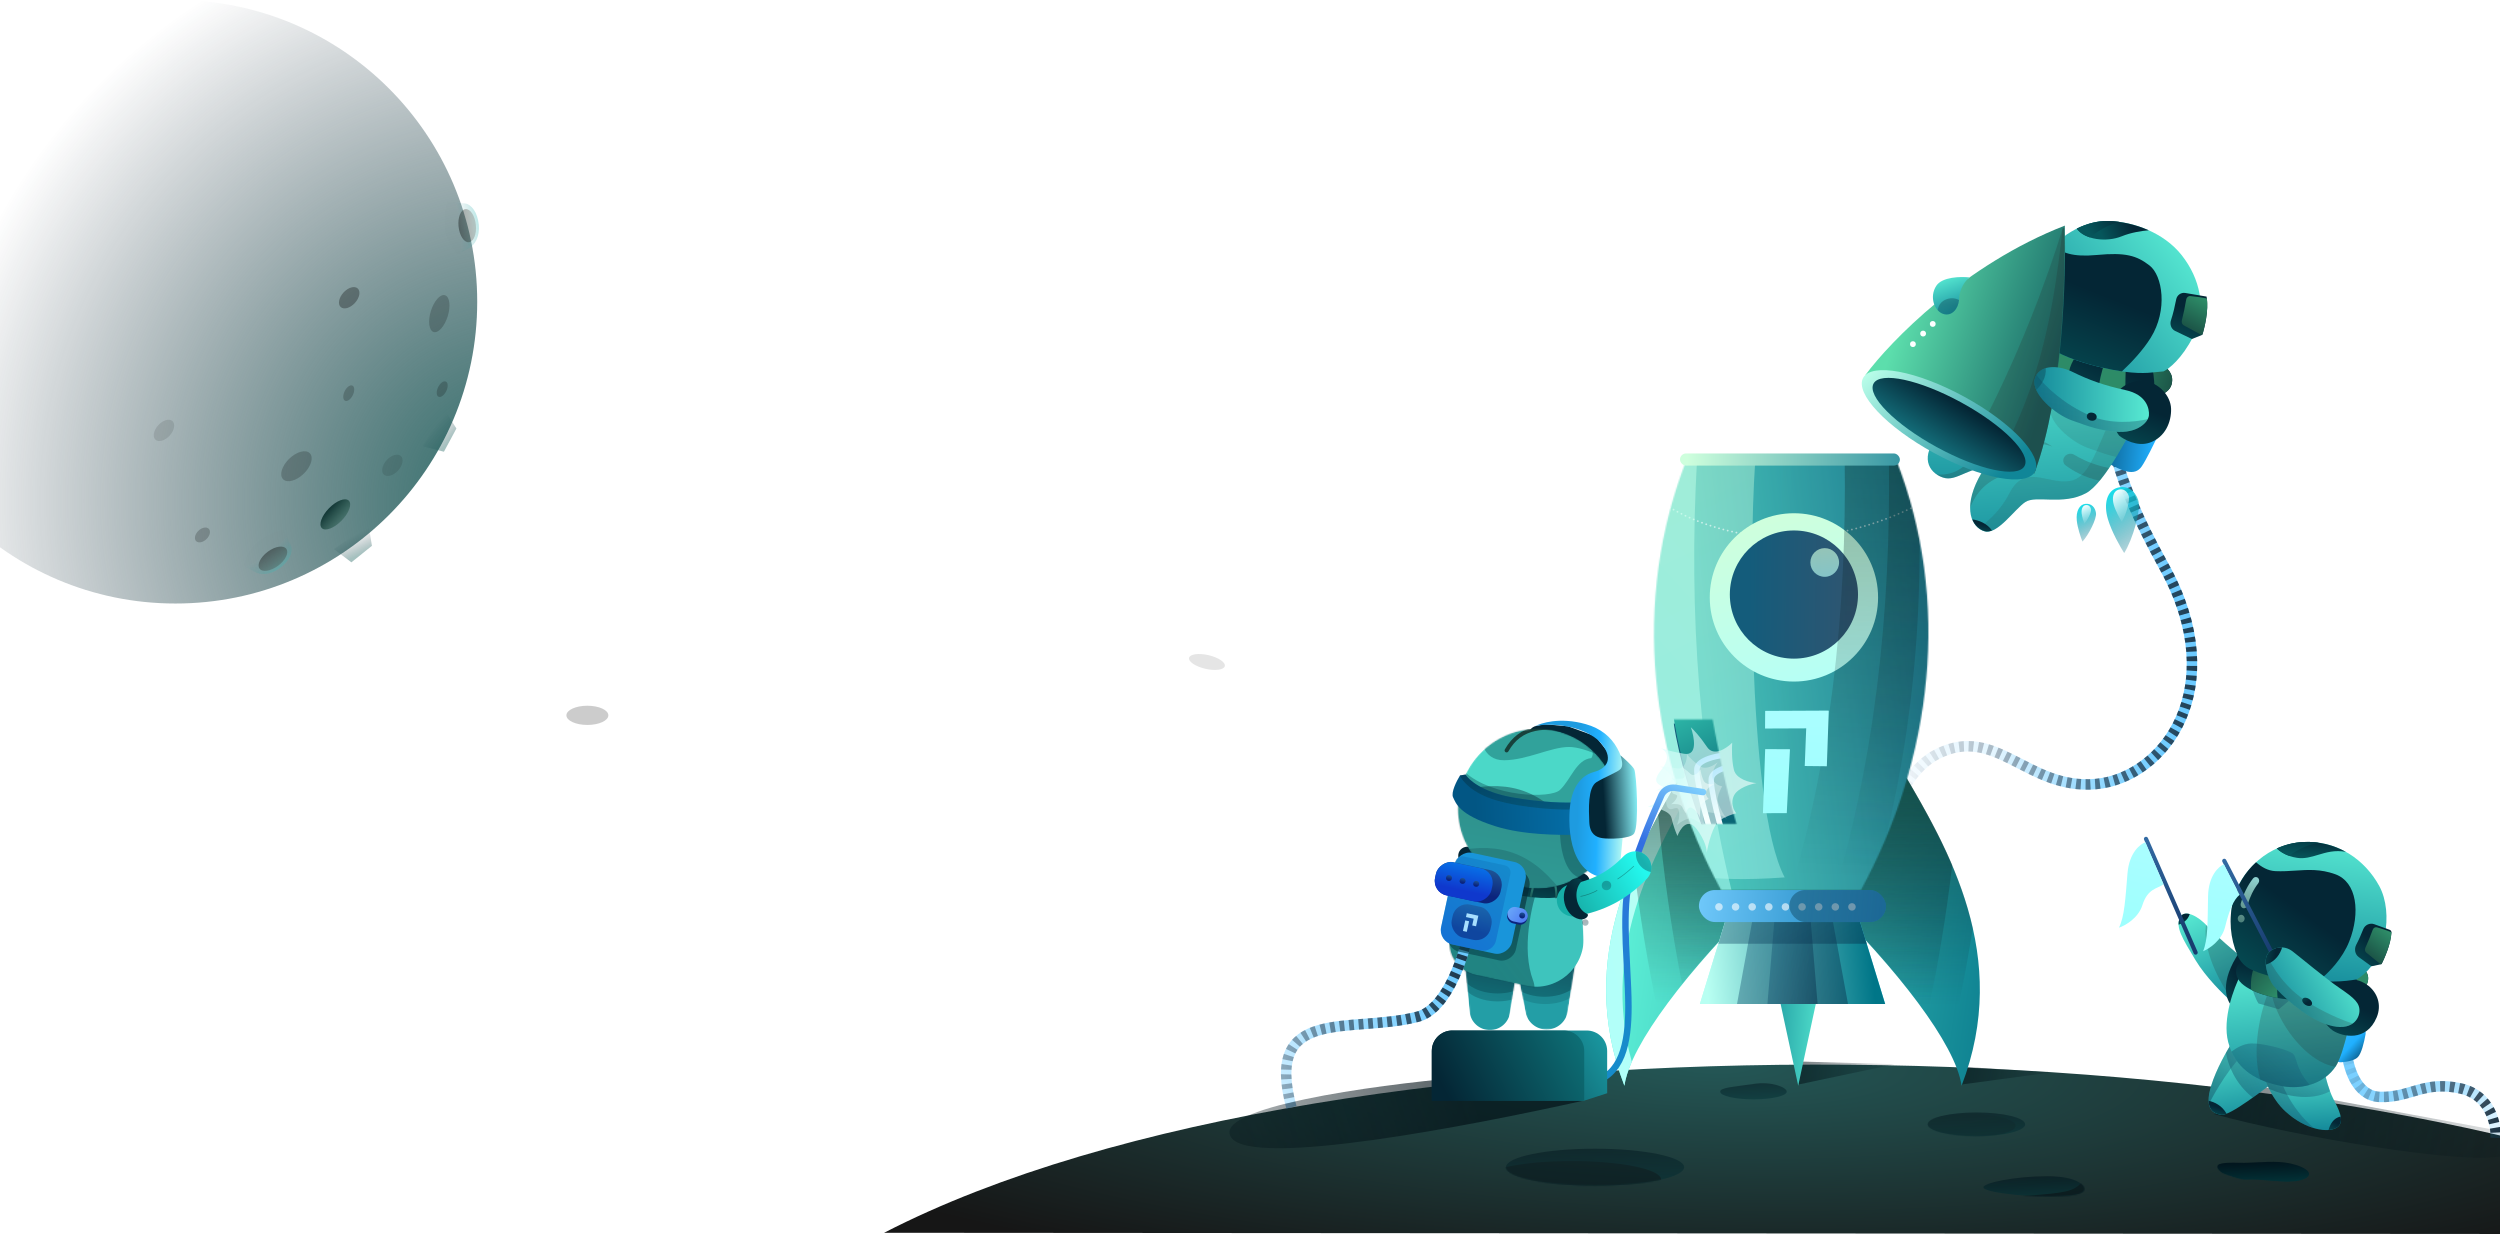 <svg xmlns="http://www.w3.org/2000/svg" width="1920" height="948" fill="none" viewBox="0 0 1920 948"><g clip-path="url(#clip0)"><path fill="url(#paint0_linear)" d="M285.641 419.169L282.981 402.926L256.435 421.692L269.884 431.877L285.641 419.169Z"/><path fill="url(#paint1_linear)" d="M350.517 329.087L341.749 315.158L324.592 342.771L340.943 346.924L350.517 329.087Z"/><circle cx="134.751" cy="231.751" r="231.751" fill="url(#paint2_radial)"/><path fill="url(#paint3_linear)" d="M262.375 399.795C268.083 393.959 270.541 387.107 267.866 384.491C265.191 381.876 258.396 384.486 252.689 390.322C246.982 396.159 244.523 403.01 247.198 405.626C249.873 408.242 256.668 405.631 262.375 399.795Z"/><path fill="url(#paint4_linear)" d="M343.854 242.87C346.271 235.074 345.335 227.855 341.761 226.747C338.188 225.638 333.331 231.061 330.913 238.857C328.495 246.654 329.432 253.872 333.005 254.981C336.579 256.089 341.436 250.667 343.854 242.87Z" opacity=".2"/><g opacity=".4"><path fill="url(#paint5_radial)" d="M187.187 434.446C187.187 434.446 188.698 424.664 196.679 417.343C204.66 410.021 217.557 406.586 217.557 406.586C217.557 406.586 222.645 417.132 223.413 418.924C225.387 423.532 222.464 430.696 214.839 436.323C207.215 441.95 199.552 441.516 195.802 439.302C192.051 437.088 187.187 434.446 187.187 434.446Z"/><path fill="url(#paint6_linear)" d="M205.684 423.705C211.362 419.514 217.721 418.538 219.889 421.525C222.056 424.512 219.21 430.33 213.532 434.52C207.854 438.711 201.494 439.687 199.327 436.7C197.16 433.714 200.006 427.896 205.684 423.705Z"/></g><g opacity=".4"><path fill="url(#paint7_radial)" d="M351.982 195.326C351.982 195.326 344.335 189.041 342.103 178.443C339.871 167.845 343.489 154.997 343.489 154.997C343.489 154.997 355.155 155.995 357.088 156.247C362.06 156.897 366.733 163.063 367.689 172.491C368.645 181.919 364.366 188.29 360.55 190.389C356.734 192.487 351.982 195.326 351.982 195.326Z"/><path fill="url(#paint8_linear)" d="M352.167 173.938C351.455 166.917 353.856 160.948 357.53 160.605C361.205 160.263 364.76 165.677 365.472 172.697C366.184 179.718 363.782 185.687 360.108 186.03C356.434 186.372 352.879 180.958 352.167 173.938Z"/></g><path fill="url(#paint9_linear)" d="M305.736 361.373C309.34 357.427 310.3 352.437 307.88 350.227C305.461 348.017 300.578 349.424 296.974 353.37C293.37 357.316 292.409 362.306 294.829 364.516C297.249 366.726 302.132 365.319 305.736 361.373Z" opacity=".1"/><path fill="url(#paint10_linear)" d="M130.306 334.552C133.91 330.606 134.87 325.616 132.45 323.406C130.031 321.196 125.148 322.603 121.544 326.548C117.94 330.494 116.98 335.484 119.399 337.694C121.819 339.904 126.702 338.497 130.306 334.552Z" opacity=".1"/><path fill="url(#paint11_linear)" d="M272.569 232.673C276.173 228.727 277.134 223.737 274.714 221.527C272.294 219.317 267.411 220.724 263.807 224.669C260.203 228.615 259.243 233.605 261.663 235.816C264.082 238.026 268.965 236.619 272.569 232.673Z" opacity=".3"/><path fill="url(#paint12_linear)" d="M233.254 363.818C238.93 358.312 241.037 351.276 237.958 348.102C234.88 344.928 227.782 346.819 222.105 352.325C216.429 357.831 214.323 364.868 217.401 368.042C220.479 371.215 227.577 369.325 233.254 363.818Z" opacity=".2"/><path fill="url(#paint13_linear)" d="M158.568 414.036C161.256 411.428 162.048 407.885 160.337 406.121C158.626 404.356 155.059 405.04 152.372 407.647C149.684 410.254 148.892 413.798 150.603 415.562C152.314 417.326 155.88 416.643 158.568 414.036Z" opacity=".2"/><path fill="url(#paint14_linear)" d="M342.724 300.392C344.294 297.182 344.171 293.897 342.449 293.054C340.727 292.211 338.058 294.13 336.487 297.34C334.916 300.55 335.039 303.836 336.761 304.678C338.483 305.521 341.153 303.602 342.724 300.392Z" opacity=".2"/><path fill="url(#paint15_linear)" d="M270.951 303.487C272.522 300.277 272.399 296.991 270.677 296.149C268.955 295.306 266.285 297.225 264.715 300.435C263.144 303.645 263.267 306.93 264.989 307.773C266.711 308.615 269.381 306.697 270.951 303.487Z" opacity=".2"/><path fill="url(#paint16_linear)" d="M451.103 556.761C459.997 556.761 467.207 553.457 467.207 549.381C467.207 545.304 459.997 542 451.103 542C442.21 542 435 545.304 435 549.381C435 553.457 442.21 556.761 451.103 556.761Z" opacity=".2"/><path fill="url(#paint17_linear)" d="M925.729 513.63C933.312 515.381 939.999 514.458 940.666 511.57C941.333 508.681 935.727 504.92 928.144 503.17C920.562 501.419 913.874 502.342 913.208 505.23C912.541 508.119 918.147 511.88 925.729 513.63Z" opacity=".1"/><path fill="url(#paint18_radial)" d="M2143 947.865L679 946.77C1029.71 765.939 1814.31 783.084 2143 947.865Z"/><path fill="url(#paint19_linear)" d="M1575.66 823.545L1506.77 832.869L1508.32 819.401L1575.66 823.545Z"/><path fill="url(#paint20_linear)" d="M1454.97 817.329L1381.41 832.869L1382.98 815.257L1454.97 817.329Z"/><path fill="url(#paint21_linear)" d="M1921.69 887.777C1894.43 894.949 1764.21 873.273 1700.5 855.661L1735.72 834.423L1914.95 867.575C1930.49 870.683 1951.21 880.007 1921.69 887.777Z"/><path fill="url(#paint22_linear)" d="M945.704 873.791C962.28 896.997 1129.32 864.64 1216.17 845.301L1120.27 827.689C1055.18 833.387 929.128 850.584 945.704 873.791Z"/><path fill="url(#paint23_linear)" d="M1706.59 893.56C1711.98 892.471 1718.21 893.142 1723.78 893.067C1735.58 892.905 1747.74 891.103 1759.24 893.58C1764.3 894.671 1773.12 897.689 1773.33 901.524C1773.52 904.944 1766.63 906.974 1761.7 907.271C1749.44 908.012 1737.42 905.094 1725.01 905.753C1720.5 905.994 1710.16 901.948 1707.84 901.099C1705.51 900.249 1699.24 895.048 1706.59 893.56Z"/><mask id="mask0" width="71" height="16" x="1703" y="892" mask-type="alpha" maskUnits="userSpaceOnUse"><path fill="#fff" d="M1706.59 893.56C1711.98 892.471 1718.21 893.142 1723.78 893.067C1735.58 892.905 1747.74 891.103 1759.24 893.58C1764.3 894.671 1773.12 897.689 1773.33 901.524C1773.52 904.944 1766.63 906.974 1761.7 907.271C1749.44 908.012 1737.42 905.094 1725.01 905.753C1720.5 905.994 1710.16 901.948 1707.84 901.099C1705.51 900.249 1699.24 895.048 1706.59 893.56Z"/></mask><g mask="url(#mask0)"><path fill="url(#paint24_linear)" d="M1699.65 894.242C1705.03 893.153 1711.27 893.823 1716.84 893.748C1728.64 893.587 1740.8 891.785 1752.29 894.262C1757.36 895.353 1766.18 898.371 1766.39 902.205C1766.57 905.626 1759.69 907.656 1754.76 907.953C1742.5 908.694 1730.47 905.776 1718.07 906.435C1713.55 906.676 1708.04 907.789 1704.37 907.196C1699.65 906.435 1703.22 902.63 1700.89 901.78C1698.57 900.931 1692.3 895.73 1699.65 894.242Z"/></g><g opacity=".5"><path fill="url(#paint25_linear)" fill-rule="evenodd" d="M1224.99 910.647C1262.78 910.647 1293.42 904.276 1293.42 896.417C1293.42 888.558 1262.78 882.187 1224.99 882.187C1187.19 882.187 1156.55 888.558 1156.55 896.417C1156.55 904.276 1187.19 910.647 1224.99 910.647Z" clip-rule="evenodd"/><mask id="mask1" width="138" height="29" x="1156" y="882" mask-type="alpha" maskUnits="userSpaceOnUse"><path fill="#fff" fill-rule="evenodd" d="M1224.99 910.647C1262.78 910.647 1293.42 904.276 1293.42 896.417C1293.42 888.558 1262.78 882.187 1224.99 882.187C1187.19 882.187 1156.55 888.558 1156.55 896.417C1156.55 904.276 1187.19 910.647 1224.99 910.647Z" clip-rule="evenodd"/></mask><g mask="url(#mask1)"><path fill="#011016" d="M1207.28 920.134C1245.07 920.134 1275.71 913.763 1275.71 905.904C1275.71 898.045 1245.07 891.674 1207.28 891.674C1169.48 891.674 1138.84 898.045 1138.84 905.904C1138.84 913.763 1169.48 920.134 1207.28 920.134Z"/></g></g><path fill="url(#paint26_linear)" fill-rule="evenodd" d="M1346.66 844.299C1360.77 844.299 1372.21 841.651 1372.21 838.385C1372.21 835.119 1360.77 830.32 1346.66 832.471C1332.55 834.622 1321.11 835.119 1321.11 838.385C1321.11 841.651 1332.55 844.299 1346.66 844.299Z" clip-rule="evenodd" opacity=".5"/><g opacity=".5"><path fill="url(#paint27_linear)" fill-rule="evenodd" d="M1517.9 872.638C1538.57 872.638 1555.32 868.546 1555.32 863.498C1555.32 858.45 1538.57 854.358 1517.9 854.358C1497.24 854.358 1480.49 858.45 1480.49 863.498C1480.49 868.546 1497.24 872.638 1517.9 872.638Z" clip-rule="evenodd"/><mask id="mask2" width="76" height="19" x="1480" y="854" mask-type="alpha" maskUnits="userSpaceOnUse"><path fill="#fff" fill-rule="evenodd" d="M1517.9 872.638C1538.57 872.638 1555.32 868.546 1555.32 863.498C1555.32 858.45 1538.57 854.358 1517.9 854.358C1497.24 854.358 1480.49 858.45 1480.49 863.498C1480.49 868.546 1497.24 872.638 1517.9 872.638Z" clip-rule="evenodd"/></mask><g mask="url(#mask2)"><path fill="#011016" d="M1510.6 873.713C1531.27 873.713 1548.02 869.621 1548.02 864.573C1548.02 859.525 1531.27 855.433 1510.6 855.433C1489.94 855.433 1473.19 859.525 1473.19 864.573C1473.19 869.621 1489.94 873.713 1510.6 873.713Z" opacity=".4"/></g></g><g opacity=".6"><path fill="url(#paint28_linear)" d="M1523.27 911.875C1523.27 915.365 1550.33 918.922 1574.8 918.922C1599.28 918.922 1600.82 915.224 1600.82 913.033C1600.82 910.842 1596.25 903.338 1572.07 903.338C1547.89 903.338 1523.27 908.384 1523.27 911.875Z"/><mask id="mask3" width="78" height="16" x="1523" y="903" mask-type="alpha" maskUnits="userSpaceOnUse"><path fill="#fff" d="M1523.27 911.875C1523.27 915.365 1550.33 918.922 1574.8 918.922C1599.28 918.922 1600.82 915.224 1600.82 913.033C1600.82 910.842 1596.25 903.338 1572.07 903.338C1547.89 903.338 1523.27 908.384 1523.27 911.875Z"/></mask><g mask="url(#mask3)"><path fill="#011016" d="M1600.82 903.338C1600.82 903.338 1599.77 912.07 1586.43 915.018C1573.09 917.967 1542.27 918.922 1542.27 918.922L1614.34 921.85L1609.09 909.744L1600.82 903.338Z"/></g></g><path stroke="url(#paint29_linear)" stroke-width="8.044" d="M1802.2 806.491C1802.92 818.227 1809.04 841.848 1827.75 842.442C1851.14 843.185 1861.79 829.572 1890 836.007C1912.58 841.155 1917.19 863.357 1916.67 873.814"/><path stroke="url(#paint30_linear)" stroke-dasharray="3.71 3.63" stroke-width="8.044" d="M1802.2 806.491C1802.92 818.227 1809.04 841.848 1827.75 842.442C1851.14 843.185 1861.79 829.572 1890 836.007C1912.58 841.155 1917.19 863.357 1916.67 873.814"/><path fill="url(#paint31_linear)" d="M1686.16 737.403C1694.07 750.487 1707.27 763.516 1713.67 769.107C1714.07 769.457 1714.69 769.264 1714.84 768.753L1723.86 737.654C1723.95 737.371 1723.86 737.071 1723.63 736.885C1716.24 730.832 1700.84 717.788 1695.5 711.629C1688.7 703.8 1677.3 697.536 1674.1 704.923C1670.9 712.309 1675.82 720.282 1686.16 737.403Z"/><path fill="#262626" d="M1694.28 710.293C1692.76 718.461 1694.3 736.134 1709.66 760.922C1711.61 764.069 1713.39 766.436 1715.02 768.127L1724 737.187C1716.76 731.278 1700.93 717.892 1695.5 711.629C1695.1 711.178 1694.7 710.732 1694.28 710.293Z" opacity=".2"/><path fill="url(#paint32_linear)" d="M1681.71 701.993C1680.3 706.747 1676.35 709.144 1673.14 710.154C1673.06 708.313 1673.37 706.603 1674.1 704.923C1675.47 701.761 1678.34 701.1 1681.71 701.993Z"/><path fill="url(#paint33_linear)" d="M1810.95 811.745C1808.57 814.358 1803.02 815.463 1797.93 815.837C1794.04 816.122 1791.42 812.297 1792.62 808.596L1797.74 792.883C1798.44 790.718 1800.32 789.144 1802.58 788.83L1810.28 787.755C1814.13 787.219 1817.44 790.453 1816.76 794.278C1815.55 801.011 1813.57 808.865 1810.95 811.745Z"/><path fill="url(#paint34_linear)" d="M1715.6 774.149C1710.62 770.433 1704.01 757.436 1717.37 735.177C1730.73 712.917 1721.75 751.883 1715.6 774.149Z"/><path fill="url(#paint35_linear)" d="M1698.13 834.034C1702.03 821.052 1710.7 806.067 1714.94 799.581C1715.17 799.236 1715.62 799.143 1715.96 799.379C1729.03 808.536 1752.66 826.947 1747.09 830.622C1740.03 835.288 1712.77 857.357 1705.74 856.191C1698.72 855.026 1693.09 850.808 1698.13 834.034Z"/><path fill="url(#paint36_linear)" d="M1709.55 808.543C1711.82 804.497 1713.91 801.128 1715.35 798.956C1728.29 807.956 1752.74 826.889 1747.09 830.622C1745.47 831.691 1742.8 833.674 1739.54 836.081C1736.73 838.16 1733.5 840.556 1730.14 842.954C1716.45 832.113 1711.04 817.694 1709.55 808.543Z" opacity=".3"/><path fill="url(#paint37_linear)" d="M1696.44 847.918C1695.87 844.673 1696.28 840.202 1698.13 834.034C1702.03 821.052 1710.7 806.067 1714.94 799.581C1715.17 799.236 1715.62 799.143 1715.96 799.379C1718.84 801.394 1722.22 803.857 1725.7 806.512C1712.9 818.611 1701.84 837.203 1696.44 847.918Z" opacity=".3"/><path fill="url(#paint38_linear)" d="M1755.5 853.846C1743.71 843.143 1738.06 826.603 1736.5 818.817C1736.41 818.354 1736.78 817.939 1737.26 817.966L1784.19 820.638C1784.55 820.658 1784.83 820.922 1784.89 821.269C1785.82 827.264 1788.92 837.816 1791.67 843.264C1795.67 851.18 1801.5 861.402 1794.87 865.861C1788.09 870.427 1770.84 867.768 1755.5 853.846Z"/><path fill="url(#paint39_linear)" d="M1789.46 838.04C1774.39 846.302 1754.7 841.5 1742.68 836.303C1739.02 828.94 1737.03 821.918 1736.33 817.913L1784.8 820.672C1785.4 825.036 1787.34 832.291 1789.46 838.04Z" opacity=".3"/><path fill="url(#paint40_linear)" d="M1777.16 866.447C1758.41 850.521 1750.68 829.846 1748.65 818.615L1736.33 817.913C1737.61 825.25 1743.23 842.708 1755.5 853.846C1762.73 860.407 1770.38 864.466 1777.16 866.447Z" opacity=".3"/><path fill="url(#paint41_linear)" d="M1797.63 857.475C1798.27 860.915 1797.74 863.929 1794.87 865.861C1793.24 866.958 1791 867.638 1788.34 867.845C1789.4 863.779 1791.92 858.628 1797.63 857.475Z"/><path fill="url(#paint42_linear)" d="M1711.23 800.251C1706.66 782.455 1715.57 758.72 1720.8 748.633C1720.94 748.366 1721.22 748.223 1721.52 748.254L1809.29 757.505C1809.71 757.549 1810.01 757.923 1809.94 758.34C1807.2 774.907 1800.35 809.028 1793.88 818.882C1785.67 831.389 1769.48 837.162 1752.68 834.156C1735.88 831.151 1717.01 822.82 1711.23 800.251Z"/><path fill="#262626" d="M1735.88 829.102C1728.77 805.4 1736.73 775.186 1741.87 762.524L1744.73 750.701L1810.06 757.586C1807.41 773.849 1800.45 808.876 1793.88 818.882C1785.67 831.389 1769.48 837.162 1752.68 834.156C1747.13 833.162 1741.34 831.585 1735.88 829.102Z" opacity=".2"/><path fill="#262626" d="M1775.79 759.36C1770.88 765.11 1763.61 725.082 1748.91 739.435C1730.53 757.379 1762.77 814.737 1793.68 819.268C1800.09 809.499 1806.87 775.877 1809.66 759.157L1775.79 759.36Z" opacity=".2"/><path fill="url(#paint43_linear)" d="M1734.56 770.685C1732.13 767.287 1729.46 758.896 1728.43 755.125C1742.74 755.322 1770.41 756.717 1766.57 760.715C1762.73 764.713 1753.97 771.99 1750.07 775.129L1734.56 770.685Z" opacity=".3"/><path fill="url(#paint44_linear)" d="M1719.07 752.26C1715.04 745.696 1718.76 740.222 1721.12 738.306C1748.84 738.432 1806.1 739.576 1813.4 743.143C1822.52 747.602 1818.98 759.708 1810.52 762.811C1802.05 765.915 1786.11 768.193 1764.7 767.907C1743.29 767.62 1724.12 760.465 1719.07 752.26Z"/><path fill="url(#paint45_linear)" d="M1771.47 767.912C1771.16 760.296 1771.21 752.556 1771.3 748.783C1766.93 745.291 1756.97 740.084 1752.13 747.194C1748.73 752.179 1748.52 760.175 1749.19 766.484C1741.3 765.124 1734.27 762.884 1728.86 760.145C1728.11 751.069 1730.34 744.057 1731.97 741.118L1738.42 738.48C1767.77 738.92 1807.41 740.215 1813.4 743.143C1822.27 747.481 1819.16 759.059 1811.19 762.54C1810.85 753.725 1808.57 747.028 1807.13 744.26C1799.8 742.688 1785.39 740.477 1786.37 744.203C1787.13 747.12 1789.04 758.264 1790.45 766.857C1784.87 767.448 1778.52 767.825 1771.47 767.912Z"/><path fill="url(#paint46_linear)" d="M1794.09 755.381C1780.48 763.811 1776.72 769.55 1779.61 775.766C1780.48 779.106 1787.34 788.701 1791.63 791.474C1798.88 796.164 1817.35 800.465 1825.32 781.271C1833.29 762.077 1811.11 744.844 1794.09 755.381Z"/><path fill="url(#paint47_linear)" d="M1773.79 833.225C1767.28 835.105 1760.04 835.473 1752.68 834.156C1737.86 831.505 1721.43 824.707 1713.79 807.643C1717.3 804.902 1723.06 801.518 1728.98 801.36C1738.39 801.11 1757.46 806.213 1761.08 809.322C1762.23 810.314 1762.75 812.015 1763.49 814.412C1764.78 818.591 1766.72 824.885 1773.79 833.225Z" opacity=".3"/><path fill="url(#paint48_linear)" d="M1709.99 855.343C1708.22 856.036 1706.77 856.361 1705.74 856.191C1700.69 855.353 1696.36 852.933 1696.2 845.392C1700.75 846.344 1706.59 849.087 1709.99 855.343Z"/><path fill="url(#paint49_linear)" d="M1715.32 690.596C1710.68 708.759 1716.27 723.214 1719.71 728.287C1719.76 728.357 1719.81 728.413 1719.88 728.463C1727.38 733.848 1736.57 741.593 1760.7 748.99C1784.79 756.378 1801.88 753.425 1809.72 752.233C1809.82 752.219 1809.9 752.187 1809.98 752.139C1832.99 738.44 1838.32 700.835 1827.33 680.569C1816.31 660.268 1795.24 645.436 1769.06 646.658C1742.89 647.879 1721.16 667.738 1715.32 690.596Z"/><path fill="url(#paint50_linear)" d="M1728.41 744.367C1723.84 742.157 1720.31 738.272 1718.34 733.599C1712.9 720.74 1711.37 706.035 1715.32 690.596C1718.04 679.956 1724.2 669.965 1732.65 662.202C1736.83 665.922 1741.87 668.773 1747.46 669.036C1752.86 669.29 1757.89 668.954 1762.83 668.625C1772.63 667.972 1782.09 667.342 1793.37 671.363C1810.34 677.413 1812.82 701.199 1804.25 722.942C1798.95 736.368 1788.49 747.079 1780.82 753.218C1764.79 753.602 1743.84 751.834 1728.41 744.367Z"/><path fill="url(#paint51_linear)" fill-rule="evenodd" d="M1734.11 674.198C1732.99 673.187 1731.3 673.38 1730.33 674.629C1726.15 680.048 1723 686.464 1720.89 693.853C1720.45 695.401 1721.23 697.006 1722.64 697.441C1724.06 697.875 1725.56 696.973 1726 695.425C1727.9 688.779 1730.7 683.076 1734.4 678.289C1735.36 677.04 1735.24 675.207 1734.11 674.198Z" clip-rule="evenodd"/><path fill="url(#paint52_linear)" fill-rule="evenodd" d="M1721.18 708.407C1719.7 708.38 1718.53 707.054 1718.56 705.443C1718.59 703.833 1719.8 702.549 1721.28 702.575C1722.75 702.602 1723.93 703.928 1723.9 705.539C1723.87 707.15 1722.65 708.433 1721.18 708.407Z" clip-rule="evenodd"/><path fill="url(#paint53_linear)" d="M1748.59 651.624C1751.53 654.458 1756.53 657.608 1763.97 658.796C1769.73 659.715 1774.86 658.173 1780.27 656.545C1786.53 654.659 1793.18 652.659 1801.64 654.233C1792.2 648.967 1781.18 646.092 1769.06 646.658C1761.82 646.996 1754.91 648.762 1748.59 651.624Z"/><path fill="url(#paint54_linear)" d="M1780.91 647.216C1770.94 648.842 1762.77 653.694 1758.21 657.36C1753.85 655.843 1750.7 653.653 1748.59 651.624C1754.91 648.762 1761.82 646.996 1769.06 646.658C1773.14 646.468 1777.09 646.667 1780.91 647.216Z"/><path fill="url(#paint55_linear)" d="M1809.61 725.535C1811.59 721.805 1813.46 717.465 1814.93 713.726C1816.26 710.358 1820.01 708.551 1823.41 709.786L1835.26 714.089C1836.11 714.395 1836.68 715.192 1836.63 716.088C1836.17 725.569 1830.81 736.859 1829.01 740.487L1821.24 742.106L1811.49 735.039C1808.55 732.911 1807.91 728.739 1809.61 725.535Z"/><path fill="url(#paint56_linear)" d="M1836.58 715.91C1836.61 716.089 1836.62 716.275 1836.61 716.463C1836.08 725.001 1831.71 734.893 1829.58 739.319C1829.32 739.864 1828.88 740.292 1828.35 740.547L1817.39 731.716C1816.3 730.832 1815.97 729.298 1816.56 728.019C1818.24 724.385 1820.65 718.54 1822.26 714.032C1822.74 712.672 1824.11 711.831 1825.51 712.2C1828.58 713.011 1832.89 714.499 1836.58 715.91Z"/><path fill="url(#paint57_linear)" fill-rule="evenodd" d="M1707.49 659.686C1708.28 659.278 1709.25 659.588 1709.66 660.377L1753.42 745.026C1753.82 745.815 1753.51 746.786 1752.72 747.194C1751.94 747.602 1750.96 747.292 1750.56 746.503L1706.8 661.854C1706.4 661.065 1706.7 660.094 1707.49 659.686Z" clip-rule="evenodd"/><path fill="url(#paint58_linear)" d="M1695.79 688.373C1696.07 672.454 1704.03 665.335 1707.97 663.766L1719.98 687.227C1715.35 691.052 1712.07 698.951 1708.84 711.986C1706.26 722.415 1696.53 728.694 1691.99 730.53C1695.67 721.626 1695.44 708.271 1695.79 688.373Z"/><path fill="url(#paint59_linear)" d="M1784.64 785.961C1768.82 779.87 1751.38 763.484 1746.22 757.136C1741.07 750.788 1737.56 737.121 1742.19 731.809C1746.08 727.343 1754.13 725.677 1760.55 730.545C1766.97 735.414 1785.59 751.183 1796.87 758.855C1808.14 766.526 1812.61 770.418 1812.02 777.152C1811.43 783.886 1804.42 793.575 1784.64 785.961Z"/><path fill="#262626" d="M1741.06 733.588C1745.26 743.084 1755.01 758.56 1771.59 769.156C1785.1 777.786 1797.99 783.144 1806.93 786.059C1802.75 789.069 1795.69 790.211 1784.64 785.96C1768.82 779.869 1751.38 763.484 1746.22 757.135C1741.57 751.407 1738.26 739.718 1741.06 733.588Z" opacity=".2"/><path fill="url(#paint60_linear)" d="M1740.1 740.88C1739.82 737.207 1740.39 733.875 1742.19 731.808C1744.57 729.079 1748.5 727.396 1752.66 727.609C1751.3 732.364 1747.7 738.514 1740.1 740.88Z"/><ellipse cx="1771.89" cy="769.423" fill="url(#paint61_linear)" rx="2.686" ry="4.164" transform="rotate(122.942 1771.89 769.423)"/><path fill="url(#paint62_linear)" fill-rule="evenodd" d="M1647.49 642.776C1648.3 642.421 1649.25 642.793 1649.6 643.607L1687.71 730.942C1688.07 731.756 1687.7 732.705 1686.88 733.06C1686.07 733.415 1685.12 733.043 1684.77 732.229L1646.66 644.894C1646.3 644.08 1646.67 643.132 1647.49 642.776Z" clip-rule="evenodd"/><path fill="url(#paint63_linear)" d="M1633.93 670.634C1635.25 654.768 1643.66 648.186 1647.69 646.878L1661.6 679.14C1656.73 682.654 1649.47 682.255 1645.4 695.052C1642.15 705.289 1632.02 710.917 1627.37 712.451C1631.63 703.807 1632.27 690.466 1633.93 670.634Z"/><path stroke="url(#paint64_linear)" stroke-width="8.044" d="M1625.19 325.565C1620.26 331.092 1620.73 360.773 1662.07 435.274C1713.73 528.399 1662.07 597.517 1609.53 602.158C1557 606.798 1532.99 556.121 1487.82 579.139C1451.68 597.554 1442.65 660.57 1442.65 689.776"/><path stroke="url(#paint65_linear)" stroke-dasharray="3.71 3.63" stroke-width="8.044" d="M1625.19 325.565C1620.26 331.092 1620.73 360.773 1662.07 435.274C1713.73 528.399 1662.07 597.517 1609.53 602.158C1557 606.798 1532.99 556.121 1487.82 579.139C1451.68 597.554 1442.65 660.57 1442.65 689.776"/><path fill="url(#paint66_linear)" d="M1644.83 358.219C1648.11 353.472 1654.12 341.279 1658.75 331.424C1660.78 327.096 1657.54 322.186 1652.76 322.29L1635.79 322.659C1634.15 322.694 1632.58 323.338 1631.44 324.502C1622.33 333.733 1609.17 350.37 1617.92 355.172C1629.6 361.584 1639.24 366.313 1644.83 358.219Z"/><path fill="url(#paint67_linear)" d="M1526.78 281.156C1534.97 276.622 1551.51 263.036 1559.22 256.411C1559.5 256.167 1559.91 256.156 1560.21 256.378L1564.23 259.337C1564.43 259.482 1564.55 259.7 1564.56 259.944C1564.88 269.175 1563.84 288.245 1557.13 293.656C1548.62 300.513 1535.47 304.505 1527.74 306.1C1520 307.696 1502.53 303.947 1505.31 296.701C1508.1 289.455 1516.32 286.945 1526.78 281.156Z"/><path fill="url(#paint68_linear)" d="M1520.12 306.281C1537.94 295.389 1551.24 277.636 1555.97 269.477L1564.61 264.14C1564.5 274.052 1562.94 288.972 1557.13 293.656C1548.62 300.513 1535.47 304.505 1527.74 306.101C1525.69 306.522 1522.97 306.571 1520.12 306.281Z" opacity=".3"/><path fill="url(#paint69_linear)" d="M1554.17 261.772C1551.35 271.356 1557 280.134 1560.18 283.325L1577.49 255.605L1565.61 243.763C1562.97 245.773 1557 252.189 1554.17 261.772Z"/><path fill="url(#paint70_linear)" d="M1532.46 317.538C1539.51 301.531 1565.97 265.355 1575.95 260.144C1576.19 260.017 1576.47 260.062 1576.68 260.231L1616.77 291.501C1617.09 291.751 1617.15 292.197 1616.9 292.517C1600.59 313.394 1563.12 354.396 1540.18 355.785C1511.24 357.537 1503.26 370.459 1492.15 366.751C1481.04 363.043 1473.92 350.192 1489.43 333.824C1501.62 320.957 1522.42 317.908 1531.79 317.97C1532.09 317.972 1532.34 317.811 1532.46 317.538Z"/><path fill="url(#paint71_linear)" d="M1602.09 378.745C1616.38 371.047 1637.21 330.999 1645.84 311.938L1651.51 294.966C1651.64 294.569 1651.41 294.142 1651.01 294.028L1604.89 280.88C1604.67 280.82 1604.45 280.856 1604.27 280.985C1601.64 282.878 1594.46 288.727 1584.42 298.761C1574.07 309.096 1560.04 330.459 1554.17 340.082C1554.07 340.233 1553.94 340.337 1553.77 340.389C1547.9 342.174 1530.97 344.931 1519.36 367.655C1507.57 390.717 1514.16 405.177 1524.09 408.068C1534.03 410.958 1547.14 391.063 1555.44 385.574C1563.75 380.086 1584.23 388.369 1602.09 378.745Z"/><path fill="#262626" fill-rule="evenodd" d="M1641.99 320.141C1626.94 316.713 1615.49 312.497 1604.11 306.859C1592.11 300.917 1577.5 301.317 1574.79 312.349C1572.09 323.381 1590.51 339.368 1603.1 343.866C1604.24 344.276 1605.35 344.673 1606.41 345.057C1613.4 347.574 1618.83 349.531 1625.29 350.919C1631.6 340.606 1637.54 329.3 1641.99 320.141Z" clip-rule="evenodd" opacity=".12"/><path fill="#262626" d="M1602.09 378.746C1616.38 371.047 1637.21 330.999 1645.84 311.938L1651.75 294.238C1614.92 298.709 1615.1 365.29 1589.92 369.374C1572.38 372.218 1555.04 355.684 1543.26 378.746C1531.48 401.808 1514.16 405.178 1524.09 408.068C1534.03 410.958 1547.14 391.064 1555.44 385.575C1563.75 380.086 1584.23 388.369 1602.09 378.746Z" opacity=".12"/><path fill="url(#paint72_linear)" d="M1529.84 407.392C1525.89 401.794 1519.55 399.545 1514.73 398.884C1516.66 403.635 1520.12 406.692 1524.14 407.859C1525.95 408.387 1527.87 408.156 1529.84 407.392Z"/><path fill="#262626" d="M1513.1 389.746C1519.36 374.601 1528.8 367.592 1545.21 362.667C1560.56 358.064 1560.85 345.073 1559.07 339.154C1558.14 338.529 1557.11 337.846 1555.99 337.123C1555.34 338.165 1554.74 339.129 1554.21 339.997C1554.12 340.148 1553.99 340.252 1553.82 340.304C1553.3 340.46 1552.71 340.623 1552.04 340.807C1545.03 342.723 1530 346.833 1519.4 367.57C1514.98 376.226 1513.14 383.67 1513.1 389.746Z" opacity=".2"/><path fill="#262626" d="M1525.52 357.863C1518.26 359.55 1512.81 361.883 1508.29 363.822C1501.93 366.552 1497.39 368.499 1492.15 366.751C1490.39 366.163 1488.73 365.346 1487.24 364.321C1494.96 365.25 1505.62 362.93 1512.44 353.169C1521.08 340.809 1535.33 334.326 1548.26 333.615C1558.6 333.047 1571.16 339.584 1576.15 342.923C1567.51 339.834 1557.65 340.013 1553.8 340.488C1539.32 342.872 1528.92 353.057 1525.52 357.863Z" opacity=".2"/><path fill="#262626" d="M1619.79 359.46C1613.07 358.178 1602.65 355.139 1593.23 349.369C1590.71 347.827 1587.37 348.312 1585.62 350.693C1584.04 352.843 1584.29 355.833 1586.43 357.437C1591.89 361.547 1601.25 366.94 1612.57 369.175C1614.95 366.313 1617.37 363.02 1619.79 359.46Z" opacity=".2"/><path fill="url(#paint73_linear)" d="M1667.73 295.429C1670.17 286.659 1663.4 282.159 1660.78 280.108C1632.2 269.335 1574.13 248.032 1570.5 249.003C1565.96 250.218 1552.88 261.549 1559.08 272.678C1565.29 283.807 1584.35 294.558 1616.71 302.342C1649.07 310.126 1665.28 304.198 1667.73 295.429Z"/><path fill="url(#paint74_linear)" d="M1588.62 293.607C1580.74 290.424 1574.33 287.004 1569.4 283.446C1567.29 273.381 1576.13 262.279 1581.26 257.655L1584.21 252.609C1603.97 259.002 1640.1 272.312 1660.78 280.108C1660.94 280.232 1661.11 280.365 1661.3 280.508C1664.19 282.719 1670.03 287.189 1667.73 295.429C1666.55 299.646 1662.19 303.206 1654.39 304.9C1655.13 296.961 1654.08 288.101 1653.27 283.874C1646.51 281.087 1632.93 276.446 1632.66 280.183C1632.43 283.37 1632.26 296.396 1632.19 305.222C1627.51 304.641 1622.36 303.7 1616.71 302.342C1614.89 301.904 1613.11 301.456 1611.37 300.999C1611.87 293.678 1614.35 284.531 1615.84 280.01C1611.71 273.569 1601.6 263.298 1594.2 273.744C1588.72 281.487 1588 288.855 1588.62 293.607Z"/><path fill="url(#paint75_linear)" d="M1650.98 339.964C1641.41 343.266 1631.32 337.702 1627.48 334.508C1624.59 330.678 1619.32 320.631 1621.4 311.077C1623.99 299.136 1635.49 291.195 1646.71 292.533C1657.94 293.872 1667.13 303.917 1667.39 313.955C1667.66 323.992 1662.95 335.835 1650.98 339.964Z"/><path fill="url(#paint76_linear)" d="M1684.37 258.468C1675.79 275.408 1665.75 283.29 1661.68 285.185C1661.6 285.223 1661.52 285.242 1661.43 285.247C1654.26 285.728 1647.13 287.605 1631.15 285.451C1615.07 283.284 1573.04 274.022 1563.58 256.669C1554.12 239.316 1555.23 218.991 1567.22 200.478C1579.21 181.965 1600.17 169.331 1619.02 169.721C1637.87 170.111 1661.69 178.353 1675.62 196.077C1689.55 213.801 1695.18 237.089 1684.37 258.468Z"/><path fill="url(#paint77_linear)" d="M1576.97 188.537C1583.14 193.973 1591.67 197.608 1610.18 195.838C1632.53 193.701 1641.01 196.297 1650.88 203.93C1660.76 211.562 1665.1 238.091 1651.67 259.552C1645.88 268.808 1637.48 277.88 1629.63 285.237C1612.57 282.721 1572.76 273.501 1563.58 256.668C1554.12 239.315 1555.23 218.991 1567.22 200.478C1570.02 196.145 1573.32 192.134 1576.97 188.537Z"/><path fill="url(#paint78_linear)" fill-rule="evenodd" d="M1582.45 201.332C1581.18 200.28 1579.34 200.57 1578.35 201.978C1574.03 208.09 1570.89 215.24 1568.93 223.406C1568.52 225.117 1569.45 226.832 1571.01 227.241C1572.57 227.65 1574.17 226.595 1574.58 224.884C1576.35 217.54 1579.14 211.183 1582.95 205.785C1583.95 204.377 1583.73 202.382 1582.45 201.332Z" clip-rule="evenodd"/><path fill="url(#paint79_linear)" fill-rule="evenodd" d="M1569.92 239.281C1568.31 239.321 1566.96 237.927 1566.92 236.168C1566.88 234.408 1568.15 232.95 1569.76 232.91C1571.37 232.87 1572.71 234.264 1572.76 236.024C1572.8 237.784 1571.53 239.242 1569.92 239.281Z" clip-rule="evenodd"/><path fill="url(#paint80_linear)" d="M1585.78 173.275C1509.13 203.068 1451.79 262.115 1432.7 287.915L1562.85 362.104C1584.82 302.127 1586.74 212.665 1585.78 173.275Z"/><circle cx="1469.12" cy="264.291" r="2.235" fill="#fff"/><circle cx="1476.95" cy="256.188" r="2.235" fill="#fff"/><circle cx="1484.35" cy="248.783" r="2.235" fill="#fff"/><path fill="#262626" d="M1516.34 337.613C1549.42 276.53 1572.6 213.266 1584.09 175.485C1584.49 175.327 1584.89 175.17 1585.29 175.014C1586.25 214.404 1584.33 303.866 1562.36 363.843L1516.34 337.613Z" opacity=".2"/><path fill="#262626" d="M1538.68 345.427C1571.76 284.344 1579.27 217.217 1584.09 175.485C1584.49 175.327 1584.89 175.17 1585.29 175.014C1586.25 214.404 1584.33 303.866 1562.36 363.843L1538.68 345.427Z" opacity=".2"/><ellipse cx="1496.86" cy="326.249" fill="url(#paint81_linear)" rx="75.173" ry="24.519" transform="rotate(28.654 1496.86 326.249)"/><ellipse cx="1496.86" cy="326.249" fill="url(#paint82_linear)" rx="66.061" ry="19.562" transform="rotate(28.654 1496.86 326.249)"/><path fill="url(#paint83_linear)" d="M1487.08 219.487C1491.6 212.533 1505.99 212.299 1512.57 213.071C1509.04 215.793 1504.89 221.952 1504.6 229.422C1504.32 236.892 1499.16 243.189 1492.48 241.101C1485.8 239.013 1481.42 228.181 1487.08 219.487Z"/><path fill="url(#paint84_linear)" d="M1504.53 230.442C1503.84 237.452 1498.85 243.093 1492.48 241.101C1490.84 240.589 1489.34 239.553 1488.1 238.151C1488.61 235.199 1490.11 232.147 1493.54 230.426C1497.63 228.375 1501.57 228.783 1504.53 230.442Z" opacity=".3"/><path fill="url(#paint85_linear)" d="M1667.3 245.971C1669 240.924 1670.38 234.824 1671.32 229.912C1671.93 226.674 1675 224.442 1678.25 224.994L1694.63 227.776C1696.62 238.245 1692.75 252.629 1691.46 257.107L1683.42 260.367L1670.47 254.156C1667.49 252.728 1666.25 249.102 1667.3 245.971Z"/><path fill="url(#paint86_linear)" d="M1694.79 229.203C1694.86 229.389 1694.91 229.587 1694.93 229.792C1696.04 239.074 1693.27 250.564 1691.84 255.74C1691.67 256.377 1691.28 256.922 1690.76 257.301L1677.26 249.949C1675.9 249.213 1675.26 247.627 1675.64 246.137C1676.73 241.902 1678.17 235.147 1679.02 229.986C1679.28 228.428 1680.59 227.257 1682.16 227.38C1685.62 227.651 1690.55 228.408 1694.79 229.203Z"/><path fill="url(#paint87_linear)" d="M1650.22 176.862C1644.69 177.313 1636.61 178.573 1629.52 181.457C1617.77 186.231 1601.05 184.174 1594.97 175.592C1602.81 171.691 1611.1 169.557 1619.02 169.721C1628.78 169.922 1639.87 172.228 1650.22 176.862Z"/><path fill="url(#paint88_linear)" d="M1627.52 170.395C1621.88 171.869 1613.68 175.334 1605.07 182.35C1600.8 180.97 1597.18 178.712 1594.97 175.592C1602.81 171.691 1611.1 169.557 1619.02 169.721C1621.76 169.778 1624.61 170.001 1627.52 170.395Z"/><path fill="url(#paint89_linear)" d="M1624.43 331.521C1610.68 330.194 1603.54 327.259 1590.96 322.762C1578.37 318.264 1559.95 302.277 1562.65 291.245C1565.36 280.213 1579.97 279.813 1591.97 285.756C1603.97 291.698 1616.04 296.062 1632.33 299.588C1648.61 303.115 1650.78 313.859 1650.38 318.969C1649.97 324.08 1641.63 333.18 1624.43 331.521Z"/><path fill="url(#paint90_linear)" d="M1649.44 321.914C1639.22 324.254 1621 325.979 1605.63 319.39C1585.22 310.639 1570.96 297.012 1563.97 287.959C1563.4 288.927 1562.95 290.02 1562.65 291.244C1559.95 302.276 1578.37 318.264 1590.96 322.761C1592.11 323.172 1593.21 323.569 1594.28 323.953C1604.9 327.781 1611.93 330.315 1624.43 331.521C1638.64 332.892 1646.81 326.915 1649.44 321.914Z" opacity=".3"/><path fill="url(#paint91_linear)" d="M1571.09 282.71C1571.83 289.917 1567.52 296.002 1563.83 299.47C1562.53 296.599 1562.03 293.79 1562.65 291.245C1563.77 286.682 1566.93 283.938 1571.09 282.71Z" opacity=".3"/><ellipse fill="url(#paint92_linear)" rx="3.082" ry="3.816" transform="matrix(0.193 -0.981 -0.981 -0.193 1606.46 320)"/><path fill="url(#paint93_linear)" d="M1618.88 398.705C1621.7 408.309 1628.39 420.074 1631.38 424.756C1638 414.175 1644.62 391.28 1642.14 384.04C1639.67 376.801 1633.79 372.345 1626.06 374.635C1618.32 376.924 1615.35 386.701 1618.88 398.705Z"/><path fill="url(#paint94_linear)" d="M1623.44 387.911C1624.82 392.62 1628.09 398.39 1629.56 400.686C1632.8 395.497 1636.04 384.269 1634.83 380.719C1633.62 377.169 1630.74 374.984 1626.95 376.107C1623.16 377.23 1621.71 382.024 1623.44 387.911Z"/><path fill="url(#paint95_linear)" d="M1594.98 399.863C1595.57 405.608 1598.13 412.985 1599.33 415.956C1604.2 410.65 1610.36 398.359 1609.72 393.991C1609.08 389.624 1606.21 386.478 1601.58 386.964C1596.95 387.449 1594.24 392.682 1594.98 399.863Z"/><path fill="url(#paint96_linear)" d="M1598.7 394.219C1598.99 397.036 1600.24 400.653 1600.83 402.11C1603.22 399.507 1606.24 393.479 1605.92 391.338C1605.61 389.196 1604.2 387.654 1601.94 387.892C1599.67 388.131 1598.34 390.698 1598.7 394.219Z"/><path fill="url(#paint97_linear)" d="M1381.02 833.828L1354.22 709.361L1407.81 709.361L1381.02 833.828Z"/><path fill="url(#paint98_linear)" d="M1293.84 590.932C1304.78 572.394 1314.59 555.772 1320.52 541.164L1433.5 541.164C1439.43 555.772 1449.24 572.395 1460.18 590.932C1496.34 652.188 1544.83 734.356 1506.48 833.86C1502.01 802.086 1457.1 744.106 1400.27 688.596L1353.75 688.596C1296.92 744.106 1252.01 802.086 1247.54 833.86C1209.2 734.356 1257.69 652.188 1293.84 590.932Z"/><path fill="url(#paint99_linear)" d="M1320.52 541.164C1314.59 555.772 1304.78 572.394 1293.84 590.932C1257.69 652.188 1209.2 734.356 1247.54 833.86C1248.3 828.441 1250.24 822.259 1253.22 815.457C1228.54 725.29 1272.79 650.311 1306.39 593.39C1317.33 574.852 1327.14 558.23 1333.07 543.622C1470.49 543.622 1436.19 541.164 1320.52 541.164Z"/><path fill="url(#paint100_linear)" fill-rule="evenodd" d="M1273.85 779.687C1293.21 751.874 1321.57 719.644 1353.75 688.207L1400.28 688.207C1432.46 719.646 1460.82 751.878 1480.18 779.692C1488.26 742.183 1494.67 703.65 1499.31 664.458C1487.74 637.234 1473.17 612.54 1460.19 590.544L1460.19 590.543C1449.25 572.006 1439.44 555.383 1433.51 540.775L1320.52 540.775C1314.59 555.383 1304.78 572.006 1293.84 590.543C1280.86 612.538 1266.29 637.229 1254.72 664.45C1259.36 703.643 1265.77 742.177 1273.85 779.687Z" clip-rule="evenodd" opacity=".8"/><path fill="url(#paint101_linear)" fill-rule="evenodd" d="M1291.81 755.772C1309.14 734.154 1330.45 710.973 1353.75 688.207L1400.27 688.207C1443.36 730.29 1479.59 773.793 1496.54 806.221C1503.89 775.727 1510.11 744.476 1515.15 712.671C1504.6 665.808 1480.45 624.889 1460.19 590.544L1460.18 590.543C1449.24 572.006 1439.44 555.383 1433.5 540.775L1320.52 540.775C1314.59 555.383 1304.78 572.006 1293.84 590.543C1287.27 601.678 1280.29 613.505 1273.5 626C1277.42 670.101 1283.57 713.527 1291.81 755.772Z" clip-rule="evenodd" opacity=".8"/><mask id="mask4" width="212" height="333" x="1270" y="351" mask-type="alpha" maskUnits="userSpaceOnUse"><path fill="url(#paint102_linear)" fill-rule="evenodd" d="M1296.01 351.306C1251.76 461.749 1267.22 583.76 1321.84 683.589H1429.14C1483.75 583.76 1499.59 461.749 1455.55 351.306H1296.01Z" clip-rule="evenodd"/></mask><g mask="url(#mask4)"><path fill="url(#paint103_linear)" d="M1302.47 698.629H1451.39C1538.81 491.699 1527 220.923 1376.93 21.188C1226.86 220.923 1215.05 491.699 1302.47 698.629Z"/><path fill="url(#paint104_linear)" d="M1250.48 321.287C1250.48 321.287 1304.27 352.851 1376.91 352.851C1449.55 352.851 1487.3 328.684 1487.3 328.684V687.518H1266.53L1250.48 321.287Z" opacity=".3"/><path fill="url(#paint105_linear)" d="M1348.78 345.948C1304.44 345.948 1225.1 319.411 1222.21 313.422L1282.94 665.498C1286.51 670.135 1309.06 678.296 1370.64 673.844C1340.7 617.328 1343.73 392.804 1348.78 345.948Z" opacity=".4"/><path stroke="#fff" stroke-dasharray=".07 3.37" stroke-linecap="round" stroke-width="1.349" d="M1268.15 379.879C1304.38 409.411 1390.34 436.414 1487.46 379.879" opacity=".6"/><g filter="url(#filter0_d)"><circle cx="1377.73" cy="454.429" r="64.635" fill="url(#paint106_linear)"/></g><g filter="url(#filter1_d)"><ellipse cx="1377.73" cy="454.43" fill="url(#paint107_linear)" rx="49.223" ry="49.223"/></g><ellipse cx="1401.39" cy="431.982" fill="url(#paint108_linear)" opacity=".65" rx="11.018" ry="11.018"/><path fill="url(#paint109_linear)" d="M1370.86 698.688H1432.97C1498.79 491.725 1489.9 220.906 1376.91 21.139C1421.09 220.242 1440.9 478.446 1370.86 698.688Z" opacity=".8"/><path fill="url(#paint110_linear)" d="M1404.8 698.688H1466.91C1532.73 491.725 1523.84 220.906 1410.85 21.139C1455.03 220.242 1474.83 478.446 1404.8 698.688Z" opacity=".8"/><path fill="url(#paint111_linear)" d="M1334.67 702.705L1272.67 697.112C1215.61 484.612 1235.77 215.102 1356.87 25.883C1304.48 220.635 1273.95 476.57 1334.67 702.705Z" opacity=".5"/><path fill="url(#paint112_linear)" d="M1355.66 575.312L1374.7 575.415L1372.24 624.471L1353.94 624.535L1355.66 575.312Z"/><path fill="url(#paint113_linear)" d="M1404.28 545.73L1404.27 545.919L1404.49 545.918L1403 588.487L1386.04 588.295L1387.17 559.379L1355.56 559.513L1355.65 545.972L1404.28 545.73Z"/></g><path fill="url(#paint114_linear)" d="M1329.42 692.957L1305.51 771.068H1447.8L1423.88 692.957H1329.42Z"/><path fill="url(#paint115_linear)" d="M1329.42 692.957L1305.51 771.068H1447.8L1423.88 692.957H1329.42Z"/><path fill="url(#paint116_linear)" d="M1348.36 692.957L1334.03 771.068H1419.27L1404.95 692.957H1348.36Z" opacity=".4"/><path fill="url(#paint117_linear)" d="M1363.86 692.957L1357.38 771.068H1395.92L1389.45 692.957H1363.86Z" opacity=".4"/><path fill="url(#paint118_linear)" fill-rule="evenodd" d="M1433.62 724.767H1319.69L1329.43 692.957H1423.89L1433.62 724.767Z" clip-rule="evenodd" opacity=".4"/><rect width="143.644" height="24.582" x="1304.77" y="683.551" fill="url(#paint119_linear)" rx="12.291"/><path stroke="#fff" stroke-dasharray=".06 12.71" stroke-linecap="round" stroke-width="5.719" d="M1320.11 696.49H1433.25" opacity=".6"/><rect width="74.243" height="24.582" x="1374.17" y="683.551" fill="url(#paint120_linear)" opacity=".4" rx="12.291"/><mask id="mask5" width="59" height="81" x="1275" y="552" mask-type="alpha" maskUnits="userSpaceOnUse"><path fill="url(#paint121_linear)" d="M1315.3 552.532H1275.82C1279.29 577.233 1290.98 615.461 1298.1 632.725H1333.68C1326.16 609.261 1318.29 569.486 1315.3 552.532Z"/></mask><g mask="url(#mask5)"><g filter="url(#filter2_i)"><path fill="url(#paint122_linear)" d="M1315.43 552.532H1275.95C1279.41 577.233 1291.11 615.461 1298.23 632.725H1333.8C1326.28 609.261 1318.42 569.486 1315.43 552.532Z"/></g><path fill="url(#paint123_linear)" d="M1315.3 648.937C1297.88 617.652 1287.62 567.63 1284.67 546.53L1333.56 537.434L1381.08 648.937C1366.41 661.973 1332.73 680.222 1315.3 648.937Z"/><path fill="url(#paint124_linear)" fill-rule="evenodd" d="M1313.96 579.832C1318.54 578.504 1323.57 577.761 1327.42 577.43C1328.58 577.331 1329.57 578.223 1329.63 579.384C1329.7 580.544 1328.81 581.533 1327.65 581.634C1324.03 581.953 1319.34 582.653 1315.14 583.873C1312.6 584.61 1310.33 585.51 1308.59 586.571C1306.83 587.65 1305.87 588.748 1305.51 589.781C1305.35 590.244 1305.24 591.21 1305.29 592.808C1305.35 594.343 1305.56 596.256 1305.9 598.476C1306.58 602.911 1307.75 608.413 1309.18 614.271C1311.81 625.079 1315.25 636.963 1317.83 645.308C1318.18 646.418 1317.56 647.596 1316.45 647.944C1315.35 648.293 1314.16 647.68 1313.82 646.57C1311.22 638.167 1307.75 626.188 1305.09 615.266C1303.65 609.359 1302.44 603.721 1301.74 599.111C1301.39 596.808 1301.15 594.72 1301.09 592.963C1301.03 591.268 1301.11 589.649 1301.53 588.416C1302.34 586.059 1304.25 584.298 1306.4 582.984C1308.57 581.652 1311.23 580.624 1313.96 579.832Z" clip-rule="evenodd"/><path fill="url(#paint125_linear)" fill-rule="evenodd" d="M1325.01 587.502C1329.59 586.174 1334.62 585.431 1338.47 585.1C1339.63 585.001 1340.62 585.893 1340.68 587.054C1340.75 588.214 1339.86 589.203 1338.7 589.304C1335.08 589.623 1330.39 590.323 1326.19 591.543C1323.65 592.28 1321.38 593.18 1319.64 594.241C1317.89 595.32 1316.92 596.417 1316.56 597.451C1316.4 597.914 1316.29 598.88 1316.35 600.478C1316.4 602.013 1316.61 603.926 1316.95 606.145C1317.63 610.581 1318.8 616.083 1320.23 621.941C1322.86 632.749 1326.3 644.633 1328.89 652.978C1329.23 654.087 1328.61 655.266 1327.5 655.614C1326.4 655.963 1325.22 655.35 1324.87 654.24C1322.27 645.837 1318.8 633.858 1316.14 622.936C1314.7 617.029 1313.49 611.391 1312.79 606.781C1312.44 604.478 1312.21 602.39 1312.14 600.633C1312.08 598.938 1312.16 597.319 1312.58 596.086C1313.39 593.729 1315.3 591.968 1317.45 590.654C1319.62 589.322 1322.28 588.294 1325.01 587.502Z" clip-rule="evenodd"/></g><g filter="url(#filter3_f)" opacity=".6"><path fill="url(#paint126_linear)" d="M1310.95 573.605C1316.16 581.436 1326.04 574.706 1330.33 570.362C1330.03 574.291 1329.87 583.955 1331.63 591.182C1333.4 598.409 1343.91 601.022 1348.95 601.425C1344.46 602.168 1334.74 605.091 1331.76 610.837C1328.77 616.583 1331.62 622.423 1333.41 624.625C1331.11 625.117 1325.3 626.94 1320.43 630.302C1315.55 633.664 1311.91 648.145 1310.69 654.964C1310.94 652.576 1309.73 645.559 1302.96 636.592C1296.19 627.626 1290.35 636.474 1288.28 642.019C1287.3 639.921 1285.01 634.255 1283.77 628.379C1282.54 622.503 1271.11 620.06 1265.56 619.574C1268.48 618.579 1275.21 615.115 1278.77 609.209C1283.21 601.827 1264.23 605.588 1275.66 591.525C1283.54 581.831 1279.65 576.607 1275.54 574.573C1274.71 574.282 1274.05 574.03 1273.59 573.834C1274.22 574.001 1274.88 574.246 1275.54 574.573C1278.9 575.744 1285.19 577.552 1293.54 578.919C1303.97 580.625 1301.23 566.028 1298.55 558.516C1300.52 560.283 1305.75 565.775 1310.95 573.605Z"/></g><path fill="url(#paint127_linear)" d="M1287.86 590.107C1294.04 591.394 1295.59 583.507 1295.59 579.403C1297.3 581.424 1301.79 586.123 1306.05 588.746C1310.31 591.37 1316.57 587.653 1319.17 585.467C1317.37 587.942 1314.11 593.931 1315.39 598.09C1316.68 602.248 1320.8 603.7 1322.69 603.906C1321.83 605.226 1319.91 608.844 1319.17 612.755C1318.42 616.665 1323.52 625.316 1326.16 629.152C1325.15 627.894 1321.26 625.105 1313.78 624.016C1306.31 622.927 1307.7 629.915 1309.33 633.546C1307.86 633.009 1304.09 631.38 1300.73 629.152C1297.36 626.925 1290.74 631.153 1287.86 633.546C1288.79 631.689 1290.37 626.85 1289.28 622.346C1287.92 616.715 1280.62 627.482 1279.44 615.354C1278.63 606.994 1274.3 606.333 1271.38 607.3C1270.84 607.555 1270.41 607.743 1270.1 607.866C1270.48 607.652 1270.91 607.455 1271.38 607.3C1273.54 606.273 1277.4 604.165 1282.04 600.874C1287.83 596.765 1279.63 591.077 1274.8 588.746C1276.57 588.664 1281.67 588.82 1287.86 590.107Z" opacity=".32"/><path fill="url(#paint128_linear)" d="M1298.13 594.181C1301.04 596.976 1304.55 593.243 1305.94 591.026C1306.18 592.699 1307.01 596.759 1308.42 599.621C1309.83 602.483 1314.48 602.601 1316.62 602.303C1314.81 603.03 1311.01 605.156 1310.3 607.838C1309.58 610.52 1311.31 612.701 1312.27 613.457C1311.35 613.875 1309.09 615.178 1307.36 617.037C1305.63 618.897 1305.45 625.297 1305.57 628.265C1305.46 627.242 1304.3 624.416 1300.63 621.291C1296.96 618.165 1295.34 622.411 1294.99 624.924C1294.38 624.137 1292.9 621.977 1291.84 619.632C1290.78 617.287 1285.77 617.324 1283.39 617.635C1284.53 616.948 1287.02 614.873 1287.96 612.071C1289.14 608.569 1281.54 611.904 1285.02 604.956C1287.42 600.167 1285.31 598.341 1283.4 597.87C1283.02 597.826 1282.73 597.781 1282.51 597.742C1282.79 597.754 1283.09 597.795 1283.4 597.87C1284.91 598.049 1287.72 598.222 1291.34 598.02C1295.86 597.767 1293.36 591.911 1291.54 589.014C1292.53 589.572 1295.23 591.386 1298.13 594.181Z" opacity=".56"/><path fill="url(#paint129_linear)" fill-rule="evenodd" d="M1273.63 609.842C1275.93 604.671 1281.42 601.752 1286.97 602.608L1308.32 605.899C1309.67 606.107 1310.59 607.371 1310.39 608.722C1310.18 610.073 1308.91 611 1307.56 610.791L1286.22 607.501C1282.83 606.978 1279.53 608.76 1278.15 611.856C1269.94 630.294 1257.15 661.246 1253.31 678.916C1250.6 691.387 1250.51 707.734 1251.15 724.683C1251.38 730.841 1251.71 737.091 1252.03 743.234C1252.58 753.837 1253.12 764.121 1253.12 773.063C1253.12 787.211 1251.93 800.85 1247.54 811.728C1243.08 822.755 1235.29 831.014 1222.3 834.011C1220.97 834.319 1219.64 833.488 1219.33 832.156C1219.02 830.824 1219.85 829.495 1221.19 829.188C1232.33 826.617 1238.98 819.684 1242.95 809.874C1246.97 799.915 1248.17 787.071 1248.17 773.063C1248.17 764.23 1247.64 754.196 1247.09 743.705C1246.77 737.534 1246.44 731.204 1246.2 724.868C1245.57 707.923 1245.61 691.011 1248.47 677.865C1252.44 659.619 1265.45 628.213 1273.63 609.842Z" clip-rule="evenodd"/><path fill="url(#paint130_linear)" d="M1172.58 565.402C1174.36 560.007 1177.35 558.286 1178.77 557.791L1185.88 556.244L1204.2 557.791L1225.11 565.402L1237.43 580.686L1230.68 598.631L1207.97 601.601C1195.43 591.783 1170.8 570.798 1172.58 565.402Z"/><mask id="mask6" width="44" height="69" x="1123" y="723" mask-type="alpha" maskUnits="userSpaceOnUse"><path fill="#fff" d="M1166.49 734.318L1123.39 723.269L1129.37 784.376C1129.74 788.178 1132.94 791.077 1136.76 791.077H1151.29C1154.95 791.077 1158.06 788.411 1158.62 784.796L1166.49 734.318Z"/></mask><g mask="url(#mask6)"><path fill="#239EA6" d="M1166.49 734.318L1123.39 723.269L1128.64 776.936C1129.43 784.959 1136.17 791.077 1144.23 791.077C1151.95 791.077 1158.52 785.451 1159.71 777.822L1166.49 734.318Z"/><ellipse cx="1150.11" cy="751.531" fill="url(#paint131_linear)" opacity=".3" rx="28.235" ry="17.552"/><ellipse cx="1150.11" cy="745.427" fill="url(#paint132_linear)" opacity=".4" rx="28.235" ry="17.552"/></g><mask id="mask7" width="48" height="57" x="1163" y="734" mask-type="alpha" maskUnits="userSpaceOnUse"><path fill="#fff" d="M1210.68 734.32H1163.17L1173.04 784.675C1173.73 788.158 1176.78 790.67 1180.33 790.67H1195.49C1199.15 790.67 1202.26 788.008 1202.83 784.397L1210.68 734.32Z"/></mask><g mask="url(#mask7)"><path fill="#239EA6" d="M1210.68 734.32H1163.17L1171.61 777.378C1173.13 785.1 1179.9 790.67 1187.76 790.67C1195.87 790.67 1202.77 784.769 1204.02 776.762L1210.68 734.32Z"/><ellipse cx="1186.74" cy="753.566" fill="url(#paint133_linear)" opacity=".2" rx="28.235" ry="17.552"/><ellipse cx="1186.23" cy="747.97" fill="url(#paint134_linear)" opacity=".4" rx="28.235" ry="17.552"/></g><mask id="mask8" width="106" height="102" x="1112" y="662" mask-type="alpha" maskUnits="userSpaceOnUse"><path fill="#fff" d="M1214.36 681.416L1127.96 662.786L1113.73 717.969C1110.19 731.679 1118.77 745.577 1132.61 748.561L1202.89 763.715C1210.77 765.413 1218.12 759.184 1217.73 751.136L1214.36 681.416Z"/></mask><g mask="url(#mask8)"><path fill="#3EC4BD" d="M1214.36 681.416L1127.96 662.786L1114 716.929C1110.32 731.207 1119.25 745.68 1133.66 748.788L1171.76 757.002C1195.35 762.089 1217.36 743.428 1216.19 719.32L1214.36 681.416Z"/><path fill="url(#paint135_linear)" d="M1117.6 662.99C1118.84 657.222 1124.53 653.555 1130.3 654.798L1173.4 664.092C1179.94 665.503 1183.69 672.551 1181.65 678.926C1176.11 696.27 1168.28 728.769 1177.46 753.151C1180.6 761.472 1176.59 772.439 1167.74 771.546C1144.62 769.211 1119.04 759.913 1106.43 754.846C1101.77 752.971 1099.27 748.004 1100.33 743.088L1117.6 662.99Z"/><path fill="#17413B" d="M1151.19 673.301C1151.89 673.452 1152.35 674.107 1152.27 674.803L1152.25 674.942L1142.97 717.978C1142.81 718.724 1142.08 719.198 1141.33 719.037C1140.63 718.887 1140.17 718.231 1140.25 717.536L1140.27 717.396L1149.55 674.36C1149.71 673.614 1150.45 673.14 1151.19 673.301Z" opacity=".3"/></g><path fill="url(#paint136_linear)" fill-rule="evenodd" d="M1132.35 653.07C1130.07 650.015 1125.74 649.388 1122.69 651.67C1119.63 653.953 1119.01 658.28 1121.29 661.335C1131.77 675.37 1149.47 684.532 1169.84 688.122C1188.09 691.336 1206.54 689.596 1217.5 683.369C1220.81 681.485 1221.97 677.27 1220.09 673.954C1218.25 670.719 1214.19 669.535 1210.92 671.228L1210.67 671.36C1202.89 675.781 1187.59 677.224 1172.24 674.52C1155.05 671.492 1140.48 663.946 1132.35 653.07Z" clip-rule="evenodd"/><mask id="mask9" width="102" height="40" x="1119" y="650" mask-type="alpha" maskUnits="userSpaceOnUse"><path fill="#fff" fill-rule="evenodd" d="M1132.35 653.07C1130.07 650.015 1125.74 649.388 1122.69 651.67C1119.63 653.953 1119.01 658.28 1121.29 661.335C1131.77 675.37 1149.47 684.532 1169.84 688.122C1188.09 691.336 1206.54 689.596 1217.5 683.369C1220.81 681.485 1221.97 677.27 1220.09 673.954C1218.25 670.719 1214.19 669.535 1210.92 671.228L1210.67 671.36C1202.89 675.781 1187.59 677.224 1172.24 674.52C1155.05 671.492 1140.48 663.946 1132.35 653.07Z" clip-rule="evenodd"/></mask><g mask="url(#mask9)"><path fill="url(#paint137_linear)" d="M1205.5 670.614L1204.4 671.853C1210.12 676.933 1211.73 683.246 1209.15 691.015L1209 691.441L1210.57 691.989C1213.52 683.546 1211.89 676.487 1205.82 670.906L1205.5 670.614Z" opacity=".969"/><path fill="url(#paint138_linear)" d="M1193.05 672.927L1191.53 673.599C1194.11 679.417 1194.89 685.634 1194.11 692.517L1194.02 693.208L1195.67 693.419C1196.59 686.207 1195.89 679.655 1193.3 673.52L1193.05 672.927Z" opacity=".969"/><path fill="url(#paint139_linear)" d="M1178.74 670.482L1177.09 670.4L1177.04 671.483L1176.99 673.198C1176.77 680.692 1176.1 685.009 1173.11 693.661L1172.88 694.336L1174.44 694.882L1174.91 693.525C1177.68 685.363 1178.39 680.936 1178.63 673.828L1178.71 671.183L1178.74 670.482Z" opacity=".969"/><path fill="url(#paint140_linear)" d="M1164.71 665.49L1163.18 664.863L1162.34 666.885C1158.48 676.197 1156.92 681.26 1155.92 690.088L1155.83 690.855L1157.48 691.031C1158.43 682.163 1159.87 677.243 1163.55 668.297L1164.71 665.49Z" opacity=".969"/><path fill="url(#paint141_linear)" d="M1147.67 661.262C1142.8 669.381 1140.21 675.105 1138.52 682.969L1138.36 683.713L1139.98 684.046C1141.58 676.252 1144 670.687 1148.65 662.855L1149.09 662.114L1147.67 661.262Z" opacity=".969"/><path fill="url(#paint142_linear)" d="M1137.7 653.928L1136.52 652.77L1135.83 653.468C1128.67 660.779 1125.89 664.941 1124.51 672.843L1124.42 673.353L1126.06 673.621C1127.29 666.129 1129.71 662.206 1136.16 655.517L1137.7 653.928Z" opacity=".969"/></g><mask id="mask10" width="124" height="124" x="1119" y="559" mask-type="alpha" maskUnits="userSpaceOnUse"><path fill="#fff" d="M1181.62 682.341C1147.76 682.699 1120.01 655.537 1119.65 621.671C1119.29 587.806 1146.46 560.062 1180.32 559.704C1214.19 559.345 1241.93 586.508 1242.29 620.373C1242.65 654.238 1215.49 681.982 1181.62 682.341Z"/></mask><g mask="url(#mask10)"><path fill="#4BD8C8" d="M1181.62 682.341C1147.76 682.699 1120.01 655.537 1119.65 621.671C1119.29 587.806 1146.46 560.062 1180.32 559.704C1214.19 559.345 1241.93 586.508 1242.29 620.373C1242.65 654.238 1215.49 681.982 1181.62 682.341Z"/><path fill="#05454D" d="M1222.23 582.185C1226.24 574.909 1217.27 570.332 1212.65 566.392L1235.85 578.892L1243.34 614.657C1239.63 635.51 1228.74 676.671 1214.88 674.493C1201.01 672.315 1197.88 648.71 1198.04 637.181L1143.9 624.867C1143.9 624.867 1117.89 606.869 1124.83 592.761C1145.98 612.241 1190.81 613.544 1198.04 606.675C1206.65 598.509 1210.54 583.299 1222.23 582.185Z" opacity=".36"/><path fill="url(#paint143_linear)" d="M1112.85 583.177C1113.21 593.095 1113.12 608.104 1132.42 604.983C1166.09 599.538 1191.5 611.226 1214.78 647.865C1224.99 663.928 1240.15 656.808 1253.33 646.521L1268.3 633.426C1264 637.37 1258.84 642.222 1253.33 646.521L1203.53 690.076L1127.6 678.415L1107.78 608.161L1112.85 583.177Z" opacity=".4"/><path fill="url(#paint144_linear)" d="M1104.71 630.714C1105.07 640.631 1104.97 655.64 1124.27 652.52C1157.95 647.074 1183.35 658.762 1206.64 695.401C1216.84 711.464 1232.01 704.344 1245.18 694.057L1260.16 680.962C1255.85 684.906 1250.69 689.758 1245.18 694.057L1195.38 737.612L1119.45 725.951L1099.63 655.697L1104.71 630.714Z" opacity=".2"/><path fill="#05454D" d="M1240.61 586.43C1240.61 586.43 1218.55 573.523 1204.72 573.669C1190.89 573.815 1172.85 583.692 1155.25 583.878C1137.65 584.065 1137.31 565.14 1137.31 565.14L1193.8 553.784L1230.18 564.157L1240.61 586.43Z" opacity=".36"/><path fill="#17413B" d="M1207.18 559.188L1205.63 558.941C1193.89 557.111 1185.94 556.789 1178.54 558.354C1168.78 560.415 1161.23 565.859 1155.72 575.553C1155.3 576.296 1155.56 577.24 1156.3 577.662C1157.04 578.084 1157.99 577.824 1158.41 577.082C1163.48 568.164 1170.28 563.26 1179.18 561.381C1186.43 559.848 1194.44 560.254 1206.69 562.242C1207.53 562.378 1208.33 561.806 1208.46 560.963C1208.6 560.119 1208.03 559.325 1207.18 559.188Z"/></g><rect width="19.888" height="24.308" fill="#053340" rx="3.55" transform="matrix(-0.974 0.226 0.226 0.974 1230.24 607.883)"/><rect width="19.888" height="24.308" fill="#246D56" rx="3.55" transform="matrix(-0.974 0.226 0.226 0.974 1232.44 607.651)"/><rect width="13.18" height="16.109" fill="url(#paint145_linear)" opacity=".3" rx="2.035" transform="matrix(-0.974 0.226 0.226 0.974 1230.1 612.4)"/><path fill="url(#paint146_linear)" fill-rule="evenodd" d="M1228.11 612.859C1229.21 612.606 1230.3 613.288 1230.56 614.383L1233.27 626.111C1233.53 627.206 1232.84 628.299 1231.75 628.553L1230.26 628.897C1231.32 628.614 1231.96 627.544 1231.72 626.474L1229 614.745C1228.74 613.65 1227.65 612.968 1226.56 613.222L1219.17 614.933C1219.19 614.927 1219.22 614.921 1219.24 614.915L1228.11 612.859Z" clip-rule="evenodd" opacity=".3"/><path fill="url(#paint147_linear)" fill-rule="evenodd" d="M1224.99 656.469C1224.38 656.475 1223.88 655.986 1223.88 655.375C1223.87 654.765 1224.36 654.265 1224.97 654.259C1225.58 654.252 1226.08 654.742 1226.09 655.352C1226.09 655.962 1225.6 656.462 1224.99 656.469Z" clip-rule="evenodd"/><path fill="url(#paint148_linear)" fill-rule="evenodd" d="M1220.62 660.933C1220.01 660.939 1219.51 660.45 1219.51 659.84C1219.5 659.229 1219.99 658.73 1220.6 658.723C1221.21 658.717 1221.71 659.206 1221.72 659.816C1221.72 660.426 1221.24 660.926 1220.62 660.933Z" clip-rule="evenodd"/><path fill="url(#paint149_linear)" fill-rule="evenodd" d="M1216.24 664.294C1215.63 664.301 1215.13 663.811 1215.12 663.201C1215.11 662.591 1215.6 662.091 1216.21 662.085C1216.82 662.078 1217.32 662.568 1217.33 663.178C1217.34 663.788 1216.85 664.288 1216.24 664.294Z" clip-rule="evenodd"/><path fill="url(#paint150_linear)" d="M1161.33 612.367C1138.41 608.259 1127.89 598.981 1125.5 594.856L1121.29 595.537C1118.63 599.848 1114.19 608.704 1115.97 612.367C1118.2 616.946 1120.39 625.609 1148.17 634.458C1170.4 641.537 1197.59 641.141 1207.08 641.202L1210.4 616.266C1203.59 616.678 1184.25 616.476 1161.33 612.367Z"/><path fill="url(#paint151_linear)" d="M1121.25 595.66C1122.86 599.703 1130.6 609.137 1148.67 614.533C1170.24 620.974 1200.04 622.336 1209.69 621.584L1210.4 616.266C1203.59 616.678 1184.25 616.476 1161.33 612.367C1138.41 608.259 1127.89 598.981 1125.5 594.856L1121.29 595.537C1121.27 595.568 1121.25 595.599 1121.24 595.63L1121.25 595.66Z" opacity=".4"/><path fill="url(#paint152_linear)" d="M1227.24 568.271C1209.98 554.086 1182.68 556.136 1178.8 557.744C1183.4 555.393 1197.65 550.493 1217.85 556.136C1240.93 562.585 1248.91 582.372 1248.6 605.452C1248.35 623.916 1244.87 658.77 1243.15 673.889C1208.32 679.032 1203.96 643.167 1205.53 621.703C1207.2 598.883 1219.64 594.108 1223.91 592.953C1237.26 589.341 1238.44 579.471 1227.24 568.271Z"/><path fill="url(#paint153_linear)" d="M1255.03 590.664C1253.55 587.991 1247.4 582.496 1244.51 580.083C1245.81 584.476 1246.74 588.313 1244.51 590.664C1242.29 593.015 1233.13 596.48 1226.2 600.626C1219.27 604.772 1220.2 622.036 1220.57 631.318C1220.94 640.599 1225.83 642.951 1230.47 643.693C1235.11 644.436 1252.31 644.464 1255.03 640.071C1258.97 633.724 1256.89 594.005 1255.03 590.664Z"/><path fill="url(#paint154_linear)" d="M1210.3 703.672C1203.55 704.893 1197.08 700.405 1195.86 693.65C1194.64 686.894 1199.13 680.428 1205.88 679.208C1222.29 676.244 1234.78 670.098 1246.93 657.594C1251.72 652.672 1259.59 652.56 1264.51 657.345C1269.43 662.129 1269.55 669.999 1264.76 674.922C1249.03 691.109 1231.87 699.777 1210.3 703.672Z"/><circle cx="1233.78" cy="680.059" r="3.626" fill="url(#paint155_linear)" opacity=".3"/><path stroke="#000" stroke-width=".557" d="M1213.82 688.468C1216.9 688.086 1224.57 685.348 1226.67 683.727" opacity=".3"/><path stroke="#000" stroke-width=".557" d="M1242.24 675.163C1247.26 672 1251.98 667.741 1254.82 665.185" opacity=".3"/><path fill="url(#paint156_linear)" d="M1256.56 653.849C1259.44 654.012 1262.28 655.175 1264.51 657.345C1267.92 660.656 1269.02 665.443 1267.79 669.71C1264.96 669.169 1262.2 667.672 1260.04 665.273C1257.04 661.955 1255.88 657.681 1256.56 653.849Z" opacity=".34"/><path fill="url(#paint157_linear)" fill-rule="evenodd" d="M1213.07 705.956C1201.43 703.567 1196.19 685.436 1206.68 675.983C1209.79 673.176 1216.04 675.279 1214.69 676.73C1207.69 684.248 1210.44 697.983 1218.74 701.779L1219 701.893C1220.82 702.671 1218 706.969 1213.07 705.956Z" clip-rule="evenodd"/><path stroke="url(#paint158_linear)" stroke-width="8.044" d="M991.804 850.462C970.609 771.85 1037.38 794.154 1088.65 780.888C1112.76 774.651 1125.6 728.986 1127.72 716.013"/><path stroke="url(#paint159_linear)" stroke-dasharray="3.71 3.63" stroke-width="8.044" d="M991.804 850.462C970.609 771.85 1037.38 794.154 1088.65 780.888C1112.76 774.651 1125.6 728.986 1127.72 716.013"/><rect width="52.909" height="70.715" fill="url(#paint160_linear)" opacity=".6" rx="10.684" transform="matrix(-0.978 -0.211 -0.211 0.978 1176.83 670.698)"/><rect width="55.676" height="71.972" fill="#1995DA" rx="11.273" transform="matrix(-0.978 -0.211 -0.211 0.978 1174.01 664.349)"/><rect width="15.771" height="11.192" x="1158.67" y="696.969" fill="url(#paint161_linear)" rx="5.596" transform="rotate(12.167 1158.67 696.969)"/><rect width="15.771" height="11.192" x="1159" y="695.477" fill="url(#paint162_linear)" rx="5.596" transform="rotate(12.167 1159 695.477)"/><circle cx="1169.06" cy="703.111" r="2.289" fill="url(#paint163_linear)" transform="rotate(12.167 1169.06 703.111)"/><path fill="url(#paint164_linear)" d="M1159.99 671.19C1160.63 668.192 1158.73 665.238 1155.73 664.592L1124.2 657.793C1121.2 657.147 1118.25 659.053 1117.6 662.051L1106.87 711.805C1105.54 717.989 1109.47 724.082 1115.65 725.416L1136.9 729.996C1142.39 731.18 1147.8 727.687 1148.99 722.194L1159.99 671.19Z" opacity=".4"/><rect width="30.524" height="25.946" x="1118.03" y="692.369" fill="url(#paint165_linear)" opacity=".6" rx="11.273" transform="rotate(12.167 1118.03 692.369)"/><rect width="51.383" height="25.946" fill="url(#paint166_linear)" rx="11.273" transform="matrix(-0.978 -0.211 -0.211 0.978 1155.5 670.644)"/><rect width="44.26" height="25.946" fill="url(#paint167_linear)" rx="11.273" transform="matrix(-0.978 -0.211 -0.211 0.978 1148.51 669.276)"/><circle cx="1112.81" cy="674.331" r="2.289" fill="url(#paint168_linear)" transform="rotate(12.167 1112.81 674.331)"/><circle cx="1123.26" cy="676.582" r="2.289" fill="url(#paint169_linear)" transform="rotate(12.167 1123.26 676.582)"/><circle cx="1133.7" cy="678.834" r="2.289" fill="url(#paint170_linear)" transform="rotate(12.167 1133.7 678.834)"/><path fill="#A7DFFF" fill-rule="evenodd" d="M1128.27 707.518L1126.51 715.642L1123.56 715.006L1125.31 706.881L1128.27 707.518ZM1135.37 703.253L1133.62 711.377L1130.66 710.74L1131.78 705.57L1125.87 704.296L1126.51 701.342L1135.37 703.253Z" clip-rule="evenodd"/><path fill="url(#paint171_linear)" d="M1099.62 807.146C1099.62 798.465 1106.65 791.429 1115.33 791.429H1218.58C1227.26 791.429 1234.3 798.465 1234.3 807.146V839.603L1216.69 845.301H1099.62L1099.62 807.146Z"/><path fill="url(#paint172_linear)" d="M1099.62 807.146C1099.62 798.465 1106.65 791.429 1115.33 791.429H1200.97C1209.65 791.429 1216.69 798.465 1216.69 807.146V845.301H1099.62L1099.62 807.146Z"/><g filter="url(#filter4_d)"><rect width="168.868" height="9.324" x="1290.24" y="343.875" fill="url(#paint173_linear)" rx="4.662"/></g><circle cx="1217.5" cy="708.5" r="2.5" fill="url(#paint174_linear)" opacity=".34"/></g><defs><filter id="filter0_d" width="166.456" height="166.456" x="1294.5" y="375.576" color-interpolation-filters="sRGB" filterUnits="userSpaceOnUse"><feFlood flood-opacity="0" result="BackgroundImageFix"/><feColorMatrix in="SourceAlpha" type="matrix" values="0 0 0 0 0 0 0 0 0 0 0 0 0 0 0 0 0 0 127 0"/><feOffset dy="4.375"/><feGaussianBlur stdDeviation="9.296"/><feColorMatrix type="matrix" values="0 0 0 0 0 0 0 0 0 0 0 0 0 0 0 0 0 0 0.25 0"/><feBlend in2="BackgroundImageFix" mode="normal" result="effect1_dropShadow"/><feBlend in="SourceGraphic" in2="effect1_dropShadow" mode="normal" result="shape"/></filter><filter id="filter1_d" width="120.32" height="120.32" x="1317.57" y="396.457" color-interpolation-filters="sRGB" filterUnits="userSpaceOnUse"><feFlood flood-opacity="0" result="BackgroundImageFix"/><feColorMatrix in="SourceAlpha" type="matrix" values="0 0 0 0 0 0 0 0 0 0 0 0 0 0 0 0 0 0 127 0"/><feOffset dy="2.187"/><feGaussianBlur stdDeviation="5.468"/><feColorMatrix type="matrix" values="0 0 0 0 0 0 0 0 0 0 0 0 0 0 0 0 0 0 0.25 0"/><feBlend in2="BackgroundImageFix" mode="normal" result="effect1_dropShadow"/><feBlend in="SourceGraphic" in2="effect1_dropShadow" mode="normal" result="shape"/></filter><filter id="filter2_i" width="67.385" height="83.411" x="1275.95" y="552.532" color-interpolation-filters="sRGB" filterUnits="userSpaceOnUse"><feFlood flood-opacity="0" result="BackgroundImageFix"/><feBlend in="SourceGraphic" in2="BackgroundImageFix" mode="normal" result="shape"/><feColorMatrix in="SourceAlpha" result="hardAlpha" type="matrix" values="0 0 0 0 0 0 0 0 0 0 0 0 0 0 0 0 0 0 127 0"/><feOffset dx="9.529" dy="3.218"/><feGaussianBlur stdDeviation="5.468"/><feComposite in2="hardAlpha" k2="-1" k3="1" operator="arithmetic"/><feColorMatrix type="matrix" values="0 0 0 0 0 0 0 0 0 0 0 0 0 0 0 0 0 0 0.25 0"/><feBlend in2="shape" mode="normal" result="effect1_innerShadow"/></filter><filter id="filter3_f" width="109.873" height="122.932" x="1252.31" y="545.274" color-interpolation-filters="sRGB" filterUnits="userSpaceOnUse"><feFlood flood-opacity="0" result="BackgroundImageFix"/><feBlend in="SourceGraphic" in2="BackgroundImageFix" mode="normal" result="shape"/><feGaussianBlur result="effect1_foregroundBlur" stdDeviation="6.621"/></filter><filter id="filter4_d" width="206.053" height="46.509" x="1271.65" y="329.658" color-interpolation-filters="sRGB" filterUnits="userSpaceOnUse"><feFlood flood-opacity="0" result="BackgroundImageFix"/><feColorMatrix in="SourceAlpha" type="matrix" values="0 0 0 0 0 0 0 0 0 0 0 0 0 0 0 0 0 0 127 0"/><feOffset dy="4.375"/><feGaussianBlur stdDeviation="9.296"/><feColorMatrix type="matrix" values="0 0 0 0 0 0 0 0 0 0 0 0 0 0 0 0 0 0 0.25 0"/><feBlend in2="BackgroundImageFix" mode="normal" result="effect1_dropShadow"/><feBlend in="SourceGraphic" in2="effect1_dropShadow" mode="normal" result="shape"/></filter><linearGradient id="paint0_linear" x1="278.232" x2="271.454" y1="425.102" y2="411.171" gradientUnits="userSpaceOnUse"><stop stop-color="#296B67" stop-opacity=".42"/><stop offset="1" stop-color="#132331" stop-opacity="0"/></linearGradient><linearGradient id="paint1_linear" x1="345.998" x2="334.336" y1="337.435" y2="327.236" gradientUnits="userSpaceOnUse"><stop stop-color="#296B67" stop-opacity=".42"/><stop offset="1" stop-color="#132331" stop-opacity="0"/></linearGradient><radialGradient id="paint2_radial" cx="0" cy="0" r="1" gradientTransform="translate(398.627 385.029) rotate(-175.198) scale(455.004 455.048)" gradientUnits="userSpaceOnUse"><stop stop-color="#296B67"/><stop offset="1" stop-color="#132331" stop-opacity="0"/></radialGradient><linearGradient id="paint3_linear" x1="291.901" x2="273.422" y1="383.035" y2="366.768" gradientUnits="userSpaceOnUse"><stop stop-color="#28674F" stop-opacity=".01"/><stop offset="1" stop-color="#123635"/></linearGradient><linearGradient id="paint4_linear" x1="278.554" x2="312.897" y1="276.818" y2="284.116" gradientUnits="userSpaceOnUse"><stop stop-color="#28674F"/><stop offset="1"/></linearGradient><radialGradient id="paint5_radial" cx="0" cy="0" r="1" gradientTransform="translate(198.673 406.481) rotate(50.028) scale(36.724 92.527)" gradientUnits="userSpaceOnUse"><stop offset=".512" stop-color="#2E898E" stop-opacity=".01"/><stop offset="1" stop-color="#3AC8C4"/></radialGradient><linearGradient id="paint6_linear" x1="231.714" x2="210.789" y1="445.636" y2="418.236" gradientUnits="userSpaceOnUse"><stop stop-color="#28674F" stop-opacity=".01"/><stop offset="1"/></linearGradient><radialGradient id="paint7_radial" cx="0" cy="0" r="1" gradientTransform="translate(333.775 171.191) rotate(-9.332) scale(36.724 92.527)" gradientUnits="userSpaceOnUse"><stop offset=".512" stop-color="#2E898E" stop-opacity=".01"/><stop offset="1" stop-color="#3AC8C4"/></radialGradient><linearGradient id="paint8_linear" x1="384.302" x2="350.063" y1="162.718" y2="166.758" gradientUnits="userSpaceOnUse"><stop stop-color="#28674F" stop-opacity=".01"/><stop offset="1"/></linearGradient><linearGradient id="paint9_linear" x1="249.048" x2="274.026" y1="355.493" y2="373.259" gradientUnits="userSpaceOnUse"><stop stop-color="#28674F"/><stop offset="1"/></linearGradient><linearGradient id="paint10_linear" x1="73.618" x2="98.596" y1="328.671" y2="346.438" gradientUnits="userSpaceOnUse"><stop stop-color="#28674F"/><stop offset="1"/></linearGradient><linearGradient id="paint11_linear" x1="215.881" x2="240.86" y1="226.792" y2="244.559" gradientUnits="userSpaceOnUse"><stop stop-color="#28674F"/><stop offset="1"/></linearGradient><linearGradient id="paint12_linear" x1="154.208" x2="186.162" y1="354.358" y2="380.697" gradientUnits="userSpaceOnUse"><stop stop-color="#28674F"/><stop offset="1"/></linearGradient><linearGradient id="paint13_linear" x1="117.596" x2="135.592" y1="405.901" y2="420.166" gradientUnits="userSpaceOnUse"><stop stop-color="#28674F"/><stop offset="1"/></linearGradient><linearGradient id="paint14_linear" x1="308.681" x2="325.568" y1="308.965" y2="315.096" gradientUnits="userSpaceOnUse"><stop stop-color="#28674F"/><stop offset="1"/></linearGradient><linearGradient id="paint15_linear" x1="236.909" x2="253.796" y1="312.059" y2="318.19" gradientUnits="userSpaceOnUse"><stop stop-color="#28674F"/><stop offset="1"/></linearGradient><linearGradient id="paint16_linear" x1="394.703" x2="398.191" y1="499.764" y2="537.858" gradientUnits="userSpaceOnUse"><stop stop-color="#28674F"/><stop offset="1"/></linearGradient><linearGradient id="paint17_linear" x1="886.969" x2="882.78" y1="462.138" y2="489.678" gradientUnits="userSpaceOnUse"><stop stop-color="#28674F"/><stop offset="1"/></linearGradient><radialGradient id="paint18_radial" cx="0" cy="0" r="1" gradientTransform="translate(1315.74 817.623) rotate(91.389) scale(183.729 833.482)" gradientUnits="userSpaceOnUse"><stop stop-color="#245756"/><stop offset="1" stop-color="#161616"/></radialGradient><linearGradient id="paint19_linear" x1="1512.21" x2="1570.58" y1="822.841" y2="832.098" gradientUnits="userSpaceOnUse"><stop stop-color="#011016" stop-opacity=".5"/><stop offset="1" stop-color="#011016" stop-opacity=".12"/></linearGradient><linearGradient id="paint20_linear" x1="1386.89" x2="1446.3" y1="819.755" y2="827.013" gradientUnits="userSpaceOnUse"><stop stop-color="#011016" stop-opacity=".5"/><stop offset="1" stop-color="#011016" stop-opacity=".12"/></linearGradient><linearGradient id="paint21_linear" x1="1719.15" x2="1920.65" y1="848.409" y2="875.345" gradientUnits="userSpaceOnUse"><stop stop-color="#011016" stop-opacity=".5"/><stop offset="1" stop-color="#011016" stop-opacity=".12"/></linearGradient><linearGradient id="paint22_linear" x1="1131.73" x2="934.893" y1="833.905" y2="892.439" gradientUnits="userSpaceOnUse"><stop stop-color="#011016" stop-opacity=".68"/><stop offset="1" stop-color="#011016" stop-opacity=".28"/></linearGradient><linearGradient id="paint23_linear" x1="1683.27" x2="1683.98" y1="893.905" y2="916.31" gradientUnits="userSpaceOnUse"><stop stop-color="#02151D"/><stop offset="1" stop-color="#023E42"/></linearGradient><linearGradient id="paint24_linear" x1="1676.32" x2="1677.04" y1="894.587" y2="916.992" gradientUnits="userSpaceOnUse"><stop stop-color="#02151D"/><stop offset="1" stop-color="#023E42"/></linearGradient><linearGradient id="paint25_linear" x1="1117.84" x2="1119.14" y1="885.242" y2="927.445" gradientUnits="userSpaceOnUse"><stop stop-color="#02151D"/><stop offset="1" stop-color="#023E42"/></linearGradient><linearGradient id="paint26_linear" x1="1306.66" x2="1307.31" y1="833.262" y2="851.59" gradientUnits="userSpaceOnUse"><stop stop-color="#02151D"/><stop offset="1" stop-color="#023E42"/></linearGradient><linearGradient id="paint27_linear" x1="1459.33" x2="1460.3" y1="856.32" y2="883.417" gradientUnits="userSpaceOnUse"><stop stop-color="#02151D"/><stop offset="1" stop-color="#023E42"/></linearGradient><linearGradient id="paint28_linear" x1="1501.34" x2="1502.02" y1="905.011" y2="928.122" gradientUnits="userSpaceOnUse"><stop stop-color="#02151D"/><stop offset="1" stop-color="#023E42"/></linearGradient><linearGradient id="paint29_linear" x1="1929.1" x2="1802.2" y1="886.084" y2="776.435" gradientUnits="userSpaceOnUse"><stop stop-color="#00A5FF" stop-opacity="0"/><stop offset="1" stop-color="#6CCAFF"/></linearGradient><linearGradient id="paint30_linear" x1="1800.53" x2="1923.54" y1="804.821" y2="867.716" gradientUnits="userSpaceOnUse"><stop stop-color="#121E2F" stop-opacity="0"/><stop offset="1" stop-color="#162D3E"/></linearGradient><linearGradient id="paint31_linear" x1="1655.16" x2="1695.24" y1="707.675" y2="784.746" gradientUnits="userSpaceOnUse"><stop stop-color="#5DF1D7"/><stop offset="1" stop-color="#128698"/></linearGradient><linearGradient id="paint32_linear" x1="1674.69" x2="1673.42" y1="704.658" y2="712.474" gradientUnits="userSpaceOnUse"><stop stop-color="#042635"/><stop offset="1" stop-color="#06565B"/></linearGradient><linearGradient id="paint33_linear" x1="1754.62" x2="1801.15" y1="777.425" y2="821.169" gradientUnits="userSpaceOnUse"><stop stop-color="#77CEFF"/><stop offset=".854" stop-color="#20B0FF"/><stop offset="1" stop-color="#1070A5"/></linearGradient><linearGradient id="paint34_linear" x1="1714.02" x2="1688.04" y1="742.851" y2="760.037" gradientUnits="userSpaceOnUse"><stop stop-color="#042635"/><stop offset="1" stop-color="#06565B"/></linearGradient><linearGradient id="paint35_linear" x1="1684.71" x2="1698.35" y1="797.955" y2="869.869" gradientUnits="userSpaceOnUse"><stop stop-color="#5DF1D7"/><stop offset="1" stop-color="#128698"/></linearGradient><linearGradient id="paint36_linear" x1="1726.03" x2="1685.42" y1="776.492" y2="794.522" gradientUnits="userSpaceOnUse"><stop stop-color="#165B7A"/><stop offset="1" stop-color="#001431"/></linearGradient><linearGradient id="paint37_linear" x1="1713.87" x2="1684.84" y1="769.424" y2="773.665" gradientUnits="userSpaceOnUse"><stop stop-color="#165B7A"/><stop offset="1" stop-color="#001431"/></linearGradient><linearGradient id="paint38_linear" x1="1712.35" x2="1715.78" y1="812.868" y2="873.947" gradientUnits="userSpaceOnUse"><stop stop-color="#5DF1D7"/><stop offset="1" stop-color="#128698"/></linearGradient><linearGradient id="paint39_linear" x1="1754.6" x2="1727.27" y1="802.156" y2="831.698" gradientUnits="userSpaceOnUse"><stop stop-color="#165B7A"/><stop offset="1" stop-color="#001431"/></linearGradient><linearGradient id="paint40_linear" x1="1753.45" x2="1708.92" y1="794.241" y2="816.617" gradientUnits="userSpaceOnUse"><stop stop-color="#165B7A"/><stop offset="1" stop-color="#001431"/></linearGradient><linearGradient id="paint41_linear" x1="1791.24" x2="1785.88" y1="860.468" y2="870.031" gradientUnits="userSpaceOnUse"><stop stop-color="#042635"/><stop offset="1" stop-color="#06565B"/></linearGradient><linearGradient id="paint42_linear" x1="1680.96" x2="1692.68" y1="743.724" y2="851.762" gradientUnits="userSpaceOnUse"><stop stop-color="#5DF1D7"/><stop offset="1" stop-color="#128698"/></linearGradient><linearGradient id="paint43_linear" x1="1741.32" x2="1719.39" y1="743.379" y2="764.513" gradientUnits="userSpaceOnUse"><stop stop-color="#165B7A"/><stop offset="1" stop-color="#001431"/></linearGradient><linearGradient id="paint44_linear" x1="1739.64" x2="1731.92" y1="742.975" y2="775.224" gradientUnits="userSpaceOnUse"><stop stop-color="#042635"/><stop offset="1" stop-color="#06565B"/></linearGradient><linearGradient id="paint45_linear" x1="1760.43" x2="1722.18" y1="751.649" y2="716.93" gradientUnits="userSpaceOnUse"><stop stop-color="#2D8B67"/><stop offset="1" stop-color="#123635"/></linearGradient><linearGradient id="paint46_linear" x1="1794.19" x2="1776.11" y1="765.576" y2="805.34" gradientUnits="userSpaceOnUse"><stop stop-color="#042635"/><stop offset="1" stop-color="#06565B"/></linearGradient><linearGradient id="paint47_linear" x1="1735.32" x2="1701.64" y1="784.574" y2="818.661" gradientUnits="userSpaceOnUse"><stop stop-color="#165B7A"/><stop offset="1" stop-color="#001431"/></linearGradient><linearGradient id="paint48_linear" x1="1698.95" x2="1696.09" y1="848.944" y2="857.759" gradientUnits="userSpaceOnUse"><stop stop-color="#042635"/><stop offset="1" stop-color="#06565B"/></linearGradient><linearGradient id="paint49_linear" x1="1697.28" x2="1678.83" y1="617.9" y2="751.595" gradientUnits="userSpaceOnUse"><stop stop-color="#5DF1D7"/><stop offset="1" stop-color="#128698"/></linearGradient><linearGradient id="paint50_linear" x1="1740.84" x2="1691.8" y1="680.657" y2="748.052" gradientUnits="userSpaceOnUse"><stop stop-color="#042635"/><stop offset="1" stop-color="#06565B"/></linearGradient><linearGradient id="paint51_linear" x1="1716.47" x2="1726.39" y1="706.285" y2="672.917" gradientUnits="userSpaceOnUse"><stop stop-color="#CEFFDD" stop-opacity=".37"/><stop offset="1" stop-color="#B2FFF9" stop-opacity=".79"/></linearGradient><linearGradient id="paint52_linear" x1="1716.47" x2="1726.39" y1="706.285" y2="672.917" gradientUnits="userSpaceOnUse"><stop stop-color="#CEFFDD" stop-opacity=".37"/><stop offset="1" stop-color="#B2FFF9" stop-opacity=".79"/></linearGradient><linearGradient id="paint53_linear" x1="1768.27" x2="1767.11" y1="642.562" y2="659.292" gradientUnits="userSpaceOnUse"><stop stop-color="#042635"/><stop offset="1" stop-color="#06565B"/></linearGradient><linearGradient id="paint54_linear" x1="1761.07" x2="1757.89" y1="633.534" y2="655.911" gradientUnits="userSpaceOnUse"><stop stop-color="#042635"/><stop offset="1" stop-color="#06565B"/></linearGradient><linearGradient id="paint55_linear" x1="1818.03" x2="1798.16" y1="718.363" y2="740.435" gradientUnits="userSpaceOnUse"><stop stop-color="#042635"/><stop offset="1" stop-color="#06565B"/></linearGradient><linearGradient id="paint56_linear" x1="1831.31" x2="1809.4" y1="713.864" y2="741.75" gradientUnits="userSpaceOnUse"><stop stop-color="#2D8B67"/><stop offset="1" stop-color="#123635"/></linearGradient><linearGradient id="paint57_linear" x1="1674.09" x2="1739.17" y1="696.284" y2="741.868" gradientUnits="userSpaceOnUse"><stop stop-color="#356FA8"/><stop offset="1" stop-color="#183C6F"/></linearGradient><linearGradient id="paint58_linear" x1="1700.49" x2="1690.24" y1="670.348" y2="726.998" gradientUnits="userSpaceOnUse"><stop stop-color="#A9FEFF"/><stop offset="1" stop-color="#9EFFFE"/></linearGradient><linearGradient id="paint59_linear" x1="1784.23" x2="1716.03" y1="690.257" y2="729.13" gradientUnits="userSpaceOnUse"><stop stop-color="#5DF1D7"/><stop offset="1" stop-color="#128698"/></linearGradient><linearGradient id="paint60_linear" x1="1747.98" x2="1733.51" y1="730.413" y2="728.535" gradientUnits="userSpaceOnUse"><stop stop-color="#042635"/><stop offset="1" stop-color="#06565B"/></linearGradient><linearGradient id="paint61_linear" x1="1770.35" x2="1767.31" y1="768.049" y2="775.163" gradientUnits="userSpaceOnUse"><stop stop-color="#042635"/><stop offset="1" stop-color="#06565B"/></linearGradient><linearGradient id="paint62_linear" x1="1611.75" x2="1673.71" y1="677.105" y2="726.858" gradientUnits="userSpaceOnUse"><stop stop-color="#356FA8"/><stop offset="1" stop-color="#183C6F"/></linearGradient><linearGradient id="paint63_linear" x1="1640.29" x2="1626.67" y1="653.061" y2="709.008" gradientUnits="userSpaceOnUse"><stop stop-color="#A9FEFF"/><stop offset="1" stop-color="#9EFFFE"/></linearGradient><linearGradient id="paint64_linear" x1="1430.04" x2="1672.03" y1="615.654" y2="618.81" gradientUnits="userSpaceOnUse"><stop stop-color="#00A5FF" stop-opacity="0"/><stop offset=".417" stop-color="#2DB4FF" stop-opacity=".13"/><stop offset="1" stop-color="#6CCAFF"/></linearGradient><linearGradient id="paint65_linear" x1="1466.5" x2="1732.1" y1="828.46" y2="817.228" gradientUnits="userSpaceOnUse"><stop stop-color="#121E2F" stop-opacity="0"/><stop offset="1" stop-color="#162D3E"/></linearGradient><linearGradient id="paint66_linear" x1="1713.82" x2="1621.92" y1="359.435" y2="350.167" gradientUnits="userSpaceOnUse"><stop stop-color="#77CEFF"/><stop offset=".653" stop-color="#20B0FF"/><stop offset="1" stop-color="#1070A5"/></linearGradient><linearGradient id="paint67_linear" x1="1585.79" x2="1513.31" y1="280.246" y2="317.955" gradientUnits="userSpaceOnUse"><stop stop-color="#5DF1D7"/><stop offset="1" stop-color="#128698"/></linearGradient><linearGradient id="paint68_linear" x1="1589.44" x2="1607.65" y1="239.406" y2="260.962" gradientUnits="userSpaceOnUse"><stop stop-color="#165B7A"/><stop offset="1" stop-color="#001431"/></linearGradient><linearGradient id="paint69_linear" x1="1570.56" x2="1564.75" y1="262.001" y2="293.368" gradientUnits="userSpaceOnUse"><stop stop-color="#042635"/><stop offset="1" stop-color="#06565B"/></linearGradient><linearGradient id="paint70_linear" x1="1475.8" x2="1476.06" y1="234.435" y2="396.348" gradientUnits="userSpaceOnUse"><stop stop-color="#5DF1D7"/><stop offset="1" stop-color="#128698"/></linearGradient><linearGradient id="paint71_linear" x1="1515.43" x2="1529.44" y1="258.056" y2="440.042" gradientUnits="userSpaceOnUse"><stop stop-color="#5DF1D7"/><stop offset="1" stop-color="#128698"/></linearGradient><linearGradient id="paint72_linear" x1="1517.97" x2="1516.43" y1="401.987" y2="411.086" gradientUnits="userSpaceOnUse"><stop stop-color="#042635"/><stop offset="1" stop-color="#06565B"/></linearGradient><linearGradient id="paint73_linear" x1="1642.89" x2="1616.01" y1="290.594" y2="340.734" gradientUnits="userSpaceOnUse"><stop stop-color="#042635"/><stop offset="1" stop-color="#06565B"/></linearGradient><linearGradient id="paint74_linear" x1="1629.73" x2="1688.45" y1="292.87" y2="307.654" gradientUnits="userSpaceOnUse"><stop stop-color="#2D8B67"/><stop offset="1" stop-color="#123635"/></linearGradient><linearGradient id="paint75_linear" x1="1659.48" x2="1643" y1="318.308" y2="362.199" gradientUnits="userSpaceOnUse"><stop stop-color="#042635"/><stop offset="1" stop-color="#06565B"/></linearGradient><linearGradient id="paint76_linear" x1="1747.35" x2="1626.86" y1="255.064" y2="351.151" gradientUnits="userSpaceOnUse"><stop stop-color="#5DF1D7"/><stop offset="1" stop-color="#128698"/></linearGradient><linearGradient id="paint77_linear" x1="1641.14" x2="1605.9" y1="236.868" y2="324.457" gradientUnits="userSpaceOnUse"><stop stop-color="#042635"/><stop offset="1" stop-color="#06565B"/></linearGradient><linearGradient id="paint78_linear" x1="1564.69" x2="1573.96" y1="237.183" y2="200.293" gradientUnits="userSpaceOnUse"><stop stop-color="#CEFFDD" stop-opacity=".37"/><stop offset="1" stop-color="#B2FFF9" stop-opacity=".79"/></linearGradient><linearGradient id="paint79_linear" x1="1564.69" x2="1573.96" y1="237.183" y2="200.293" gradientUnits="userSpaceOnUse"><stop stop-color="#CEFFDD" stop-opacity=".37"/><stop offset="1" stop-color="#B2FFF9" stop-opacity=".79"/></linearGradient><linearGradient id="paint80_linear" x1="1452.38" x2="1570.51" y1="267.211" y2="303.8" gradientUnits="userSpaceOnUse"><stop stop-color="#5CDEAC"/><stop offset="1" stop-color="#196967"/></linearGradient><linearGradient id="paint81_linear" x1="1425.14" x2="1547.87" y1="309.377" y2="350.336" gradientUnits="userSpaceOnUse"><stop stop-color="#BBFFEA"/><stop offset="1" stop-color="#108698"/></linearGradient><linearGradient id="paint82_linear" x1="1457.66" x2="1452.34" y1="305.637" y2="385.193" gradientUnits="userSpaceOnUse"><stop stop-color="#042635"/><stop offset="1" stop-color="#23B8C1"/></linearGradient><linearGradient id="paint83_linear" x1="1472.91" x2="1485.24" y1="216.935" y2="250.593" gradientUnits="userSpaceOnUse"><stop stop-color="#5DF1D7"/><stop offset="1" stop-color="#128698"/></linearGradient><linearGradient id="paint84_linear" x1="1491.4" x2="1489.99" y1="233.694" y2="245.676" gradientUnits="userSpaceOnUse"><stop stop-color="#042635"/><stop offset="1" stop-color="#06565B"/></linearGradient><linearGradient id="paint85_linear" x1="1693.8" x2="1682.15" y1="242.009" y2="274.525" gradientUnits="userSpaceOnUse"><stop stop-color="#042635"/><stop offset="1" stop-color="#06565B"/></linearGradient><linearGradient id="paint86_linear" x1="1688.72" x2="1670.62" y1="228.034" y2="262.301" gradientUnits="userSpaceOnUse"><stop stop-color="#2D8B67"/><stop offset="1" stop-color="#123635"/></linearGradient><linearGradient id="paint87_linear" x1="1637.28" x2="1614.35" y1="171.908" y2="181.527" gradientUnits="userSpaceOnUse"><stop stop-color="#042635"/><stop offset="1" stop-color="#06565B"/></linearGradient><linearGradient id="paint88_linear" x1="1628.54" x2="1603.75" y1="162.494" y2="177.5" gradientUnits="userSpaceOnUse"><stop stop-color="#042635"/><stop offset="1" stop-color="#06565B"/></linearGradient><linearGradient id="paint89_linear" x1="1657.47" x2="1560.32" y1="349.478" y2="350.36" gradientUnits="userSpaceOnUse"><stop stop-color="#5DF1D7"/><stop offset="1" stop-color="#128698"/></linearGradient><linearGradient id="paint90_linear" x1="1684.83" x2="1672.28" y1="294.806" y2="365.769" gradientUnits="userSpaceOnUse"><stop stop-color="#165B7A"/><stop offset="1" stop-color="#001431"/></linearGradient><linearGradient id="paint91_linear" x1="1570.62" x2="1560.45" y1="294.062" y2="300.761" gradientUnits="userSpaceOnUse"><stop stop-color="#042635"/><stop offset="1" stop-color="#06565B"/></linearGradient><linearGradient id="paint92_linear" x1="1.322" x2="-1.039" y1="2.557" y2="9.464" gradientUnits="userSpaceOnUse"><stop stop-color="#042635"/><stop offset="1" stop-color="#06565B"/></linearGradient><linearGradient id="paint93_linear" x1="1630.02" x2="1600.42" y1="430.449" y2="390.978" gradientUnits="userSpaceOnUse"><stop stop-color="#066A81" stop-opacity=".249"/><stop offset="1" stop-color="#12E2EF"/></linearGradient><linearGradient id="paint94_linear" x1="1628.89" x2="1614.37" y1="403.477" y2="384.139" gradientUnits="userSpaceOnUse"><stop stop-color="#fff" stop-opacity="0"/><stop offset="1" stop-color="#fff"/></linearGradient><linearGradient id="paint95_linear" x1="1597.96" x2="1585.32" y1="419.042" y2="393.538" gradientUnits="userSpaceOnUse"><stop stop-color="#066A81" stop-opacity=".249"/><stop offset="1" stop-color="#12E2EF"/></linearGradient><linearGradient id="paint96_linear" x1="1600.16" x2="1593.96" y1="403.623" y2="391.126" gradientUnits="userSpaceOnUse"><stop stop-color="#fff" stop-opacity="0"/><stop offset="1" stop-color="#fff"/></linearGradient><linearGradient id="paint97_linear" x1="1408.01" x2="1342.38" y1="781.748" y2="778.196" gradientUnits="userSpaceOnUse"><stop stop-color="#5DF1D7"/><stop offset="1" stop-color="#0C7E8F"/></linearGradient><linearGradient id="paint98_linear" x1="1251.81" x2="1551.07" y1="633.016" y2="675.62" gradientUnits="userSpaceOnUse"><stop stop-color="#5DF1D7"/><stop offset="1" stop-color="#0C7E8F"/></linearGradient><linearGradient id="paint99_linear" x1="1424.78" x2="1215.07" y1="605.56" y2="654.46" gradientUnits="userSpaceOnUse"><stop stop-color="#CEFFDD"/><stop offset="1" stop-color="#B2FFF9"/></linearGradient><linearGradient id="paint100_linear" x1="1499.6" x2="1498.35" y1="582.502" y2="771.722" gradientUnits="userSpaceOnUse"><stop stop-color="#103A30" stop-opacity=".7"/><stop offset="1" stop-color="#0A1520" stop-opacity="0"/></linearGradient><linearGradient id="paint101_linear" x1="1499.6" x2="1498.35" y1="582.501" y2="771.72" gradientUnits="userSpaceOnUse"><stop stop-color="#103A30" stop-opacity=".7"/><stop offset="1" stop-color="#0A1520" stop-opacity="0"/></linearGradient><linearGradient id="paint102_linear" x1="1291.75" x2="1442.42" y1="206.011" y2="191.655" gradientUnits="userSpaceOnUse"><stop stop-color="#5DF1D7"/><stop offset="1" stop-color="#128698"/></linearGradient><linearGradient id="paint103_linear" x1="1274.82" x2="1457.55" y1="221.134" y2="199.925" gradientUnits="userSpaceOnUse"><stop stop-color="#5DF1D7"/><stop offset="1" stop-color="#128698"/></linearGradient><linearGradient id="paint104_linear" x1="1297.06" x2="1577.36" y1="759.401" y2="761.771" gradientUnits="userSpaceOnUse"><stop stop-color="#165B7A"/><stop offset="1" stop-color="#3E516B"/></linearGradient><linearGradient id="paint105_linear" x1="1208.99" x2="1360.94" y1="402.109" y2="713.898" gradientUnits="userSpaceOnUse"><stop stop-color="#CEFFDD"/><stop offset="1" stop-color="#B2FFF9"/></linearGradient><linearGradient id="paint106_linear" x1="1232.26" x2="1279.77" y1="439.298" y2="578.058" gradientUnits="userSpaceOnUse"><stop stop-color="#CEFFDD"/><stop offset="1" stop-color="#B2FFF9"/></linearGradient><linearGradient id="paint107_linear" x1="1342.12" x2="1467.1" y1="523.374" y2="525.091" gradientUnits="userSpaceOnUse"><stop stop-color="#145C7B"/><stop offset="1" stop-color="#3E516B"/></linearGradient><linearGradient id="paint108_linear" x1="1377.47" x2="1381.13" y1="424.915" y2="449.696" gradientUnits="userSpaceOnUse"><stop stop-color="#CEFFDD"/><stop offset="1" stop-color="#B2FFF9"/></linearGradient><linearGradient id="paint109_linear" x1="1474.35" x2="1450.58" y1="139.472" y2="675.054" gradientUnits="userSpaceOnUse"><stop stop-color="#103A30" stop-opacity=".7"/><stop offset="1" stop-color="#0A1520" stop-opacity="0"/></linearGradient><linearGradient id="paint110_linear" x1="1508.29" x2="1484.52" y1="139.472" y2="675.054" gradientUnits="userSpaceOnUse"><stop stop-color="#103A30" stop-opacity=".7"/><stop offset="1" stop-color="#0A1520" stop-opacity="0"/></linearGradient><linearGradient id="paint111_linear" x1="1418.26" x2="1010.85" y1="154.045" y2="520.167" gradientUnits="userSpaceOnUse"><stop stop-color="#CEFFDD"/><stop offset="1" stop-color="#B2FFF9"/></linearGradient><linearGradient id="paint112_linear" x1="1358.96" x2="1357.74" y1="554.486" y2="620.853" gradientUnits="userSpaceOnUse"><stop stop-color="#A9FEFF"/><stop offset="1" stop-color="#9EFFFE"/></linearGradient><linearGradient id="paint113_linear" x1="1358.96" x2="1357.74" y1="554.486" y2="620.853" gradientUnits="userSpaceOnUse"><stop stop-color="#A9FEFF"/><stop offset="1" stop-color="#9EFFFE"/></linearGradient><linearGradient id="paint114_linear" x1="1311.07" x2="1438.44" y1="757.83" y2="747.214" gradientUnits="userSpaceOnUse"><stop stop-color="#B8FFF2"/><stop offset="1" stop-color="#53D9EE"/></linearGradient><linearGradient id="paint115_linear" x1="1311.07" x2="1438.44" y1="757.83" y2="747.214" gradientUnits="userSpaceOnUse"><stop stop-color="#B8FFF2"/><stop offset="1" stop-color="#007688"/></linearGradient><linearGradient id="paint116_linear" x1="1313.14" x2="1423.83" y1="757.09" y2="810.257" gradientUnits="userSpaceOnUse"><stop stop-color="#165B7A"/><stop offset="1" stop-color="#001431"/></linearGradient><linearGradient id="paint117_linear" x1="1347.94" x2="1406.75" y1="757.09" y2="769.863" gradientUnits="userSpaceOnUse"><stop stop-color="#165B7A"/><stop offset="1" stop-color="#001431"/></linearGradient><linearGradient id="paint118_linear" x1="1270.53" x2="1330.47" y1="718.054" y2="818.471" gradientUnits="userSpaceOnUse"><stop stop-color="#165B7A"/><stop offset="1" stop-color="#001431"/></linearGradient><linearGradient id="paint119_linear" x1="1291.28" x2="1448.3" y1="702.115" y2="716.823" gradientUnits="userSpaceOnUse"><stop stop-color="#77CEFF"/><stop offset="1" stop-color="#107CB8"/></linearGradient><linearGradient id="paint120_linear" x1="1384.44" x2="1478.55" y1="713.057" y2="716.963" gradientUnits="userSpaceOnUse"><stop stop-color="#07364A"/><stop offset="1" stop-color="#3E516B"/></linearGradient><linearGradient id="paint121_linear" x1="1283.83" x2="1357.28" y1="648.79" y2="649.518" gradientUnits="userSpaceOnUse"><stop stop-color="#145C7B"/><stop offset="1" stop-color="#3E516B"/></linearGradient><linearGradient id="paint122_linear" x1="1283.95" x2="1357.41" y1="648.79" y2="649.518" gradientUnits="userSpaceOnUse"><stop stop-color="#145C7B"/><stop offset="1" stop-color="#3E516B"/></linearGradient><linearGradient id="paint123_linear" x1="1313.57" x2="1363.21" y1="498.079" y2="598.784" gradientUnits="userSpaceOnUse"><stop stop-color="#3DDABE"/><stop offset="1" stop-color="#096675"/></linearGradient><linearGradient id="paint124_linear" x1="1298.38" x2="1279.65" y1="631.121" y2="582.138" gradientUnits="userSpaceOnUse"><stop stop-color="#fff"/><stop offset="1" stop-color="#5CC2FB"/></linearGradient><linearGradient id="paint125_linear" x1="1309.43" x2="1293.01" y1="638.791" y2="592.971" gradientUnits="userSpaceOnUse"><stop stop-color="#fff"/><stop offset="1" stop-color="#5CC2FB"/></linearGradient><linearGradient id="paint126_linear" x1="1350.95" x2="1267.55" y1="615.627" y2="578.259" gradientUnits="userSpaceOnUse"><stop stop-color="#FEFFFE"/><stop offset="1" stop-color="#D3FFFC"/></linearGradient><linearGradient id="paint127_linear" x1="1326.83" x2="1269.29" y1="591.315" y2="612.828" gradientUnits="userSpaceOnUse"><stop stop-color="#FEFFFE"/><stop offset="1" stop-color="#D3FFFC"/></linearGradient><linearGradient id="paint128_linear" x1="1318.78" x2="1280.4" y1="608.063" y2="600.158" gradientUnits="userSpaceOnUse"><stop stop-color="#FEFFFE"/><stop offset="1" stop-color="#D3FFFC"/></linearGradient><linearGradient id="paint129_linear" x1="1338.07" x2="1238.64" y1="621.092" y2="786.429" gradientUnits="userSpaceOnUse"><stop stop-color="#82D3FF"/><stop offset=".32" stop-color="#326EE2"/><stop offset="1" stop-color="#178BCB"/></linearGradient><linearGradient id="paint130_linear" x1="1186.41" x2="1179.15" y1="570.234" y2="611.143" gradientUnits="userSpaceOnUse"><stop stop-color="#042635"/><stop offset="1" stop-color="#06565B"/></linearGradient><linearGradient id="paint131_linear" x1="1133.98" x2="1128.07" y1="745.741" y2="780.203" gradientUnits="userSpaceOnUse"><stop stop-color="#042635"/><stop offset="1" stop-color="#06565B"/></linearGradient><linearGradient id="paint132_linear" x1="1133.98" x2="1128.07" y1="739.636" y2="774.098" gradientUnits="userSpaceOnUse"><stop stop-color="#042635"/><stop offset="1" stop-color="#06565B"/></linearGradient><linearGradient id="paint133_linear" x1="1170.61" x2="1164.7" y1="747.776" y2="782.237" gradientUnits="userSpaceOnUse"><stop stop-color="#042635"/><stop offset="1" stop-color="#06565B"/></linearGradient><linearGradient id="paint134_linear" x1="1170.1" x2="1164.19" y1="742.179" y2="776.641" gradientUnits="userSpaceOnUse"><stop stop-color="#042635"/><stop offset="1" stop-color="#06565B"/></linearGradient><linearGradient id="paint135_linear" x1="1216.69" x2="1144.98" y1="691.973" y2="745.329" gradientUnits="userSpaceOnUse"><stop stop-color="#042B3D" stop-opacity=".44"/><stop offset="1" stop-color="#044448" stop-opacity=".5"/></linearGradient><linearGradient id="paint136_linear" x1="1198.92" x2="1195.04" y1="675.328" y2="703.419" gradientUnits="userSpaceOnUse"><stop stop-color="#042635"/><stop offset="1" stop-color="#06565B"/></linearGradient><linearGradient id="paint137_linear" x1="1221.33" x2="1214.7" y1="661.626" y2="698.429" gradientUnits="userSpaceOnUse"><stop stop-color="#5DF1D7"/><stop offset="1" stop-color="#021F24"/></linearGradient><linearGradient id="paint138_linear" x1="1205.29" x2="1199.06" y1="663.296" y2="699.758" gradientUnits="userSpaceOnUse"><stop stop-color="#5DF1D7"/><stop offset="1" stop-color="#021F24"/></linearGradient><linearGradient id="paint139_linear" x1="1184.84" x2="1181.16" y1="656.311" y2="702.477" gradientUnits="userSpaceOnUse"><stop stop-color="#5DF1D7"/><stop offset="1" stop-color="#021F24"/></linearGradient><linearGradient id="paint140_linear" x1="1169.64" x2="1165.31" y1="649.398" y2="699.676" gradientUnits="userSpaceOnUse"><stop stop-color="#5DF1D7"/><stop offset="1" stop-color="#021F24"/></linearGradient><linearGradient id="paint141_linear" x1="1154.12" x2="1149.66" y1="647.615" y2="692.071" gradientUnits="userSpaceOnUse"><stop stop-color="#5DF1D7"/><stop offset="1" stop-color="#021F24"/></linearGradient><linearGradient id="paint142_linear" x1="1144.06" x2="1136.98" y1="640.218" y2="682.363" gradientUnits="userSpaceOnUse"><stop stop-color="#5DF1D7"/><stop offset="1" stop-color="#021F24"/></linearGradient><linearGradient id="paint143_linear" x1="1142.25" x2="1123.79" y1="619.003" y2="724.568" gradientUnits="userSpaceOnUse"><stop stop-color="#042635"/><stop offset="1" stop-color="#06565B"/></linearGradient><linearGradient id="paint144_linear" x1="1134.1" x2="1115.64" y1="666.539" y2="772.104" gradientUnits="userSpaceOnUse"><stop stop-color="#042635"/><stop offset="1" stop-color="#06565B"/></linearGradient><linearGradient id="paint145_linear" x1="2.826" x2="-2.106" y1="5.397" y2="20.014" gradientUnits="userSpaceOnUse"><stop stop-color="#042635"/><stop offset="1" stop-color="#06565B"/></linearGradient><linearGradient id="paint146_linear" x1="1228.57" x2="1236.68" y1="618.296" y2="631.417" gradientUnits="userSpaceOnUse"><stop stop-color="#042635"/><stop offset="1" stop-color="#06565B"/></linearGradient><linearGradient id="paint147_linear" x1="1225.61" x2="1226.2" y1="654.992" y2="657.061" gradientUnits="userSpaceOnUse"><stop stop-color="#042635"/><stop offset="1" stop-color="#06565B"/></linearGradient><linearGradient id="paint148_linear" x1="1221.24" x2="1221.84" y1="659.457" y2="661.526" gradientUnits="userSpaceOnUse"><stop stop-color="#042635"/><stop offset="1" stop-color="#06565B"/></linearGradient><linearGradient id="paint149_linear" x1="1216.85" x2="1217.45" y1="662.818" y2="664.887" gradientUnits="userSpaceOnUse"><stop stop-color="#042635"/><stop offset="1" stop-color="#06565B"/></linearGradient><linearGradient id="paint150_linear" x1="1215" x2="1133.18" y1="620.59" y2="624.486" gradientUnits="userSpaceOnUse"><stop stop-color="#056FA9"/><stop offset="1" stop-color="#025684"/></linearGradient><linearGradient id="paint151_linear" x1="1139.4" x2="1136.33" y1="598.607" y2="633.543" gradientUnits="userSpaceOnUse"><stop stop-color="#042635"/><stop offset="1" stop-color="#06565B"/></linearGradient><linearGradient id="paint152_linear" x1="1248.95" x2="1211.66" y1="617.807" y2="616.694" gradientUnits="userSpaceOnUse"><stop stop-color="#BEFFF3"/><stop offset=".591" stop-color="#20B0FF"/><stop offset="1" stop-color="#1E9BE0"/></linearGradient><linearGradient id="paint153_linear" x1="1232.25" x2="1258.97" y1="623.93" y2="622.26" gradientUnits="userSpaceOnUse"><stop stop-color="#042635"/><stop offset="1" stop-color="#8CF6FD"/></linearGradient><linearGradient id="paint154_linear" x1="1257.3" x2="1204.98" y1="661.221" y2="692.947" gradientUnits="userSpaceOnUse"><stop stop-color="#23F7ED"/><stop offset="1" stop-color="#16AEA7"/></linearGradient><linearGradient id="paint155_linear" x1="1231.71" x2="1229.83" y1="678.862" y2="685.672" gradientUnits="userSpaceOnUse"><stop stop-color="#042635"/><stop offset="1" stop-color="#06565B"/></linearGradient><linearGradient id="paint156_linear" x1="1265.1" x2="1272.22" y1="666.56" y2="661.579" gradientUnits="userSpaceOnUse"><stop stop-color="#042635"/><stop offset="1" stop-color="#06565B"/></linearGradient><linearGradient id="paint157_linear" x1="1215.33" x2="1235.89" y1="699.187" y2="685.68" gradientUnits="userSpaceOnUse"><stop stop-color="#042635"/><stop offset="1" stop-color="#06565B"/></linearGradient><linearGradient id="paint158_linear" x1="841.62" x2="1162.18" y1="1037.05" y2="994.19" gradientUnits="userSpaceOnUse"><stop stop-color="#00A5FF" stop-opacity="0"/><stop offset=".417" stop-color="#2DB4FF" stop-opacity=".13"/><stop offset="1" stop-color="#6CCAFF"/></linearGradient><linearGradient id="paint159_linear" x1="907.158" x2="1149.75" y1="950.096" y2="944.817" gradientUnits="userSpaceOnUse"><stop stop-color="#121E2F" stop-opacity="0"/><stop offset="1" stop-color="#162D3E"/></linearGradient><linearGradient id="paint160_linear" x1="11.344" x2="-11.867" y1="23.692" y2="86.596" gradientUnits="userSpaceOnUse"><stop stop-color="#042635"/><stop offset="1" stop-color="#06565B"/></linearGradient><linearGradient id="paint161_linear" x1="1151.75" x2="1151.75" y1="688.75" y2="705.436" gradientUnits="userSpaceOnUse"><stop stop-color="#2F81AD"/><stop offset="1" stop-color="#0B247D"/></linearGradient><linearGradient id="paint162_linear" x1="1138.3" x2="1173.12" y1="705.079" y2="720.935" gradientUnits="userSpaceOnUse"><stop stop-color="#83D3FF"/><stop offset="1" stop-color="#456AF1"/></linearGradient><linearGradient id="paint163_linear" x1="1164.76" x2="1164.76" y1="697.46" y2="704.286" gradientUnits="userSpaceOnUse"><stop stop-color="#2F81AD"/><stop offset="1" stop-color="#0B247D"/></linearGradient><linearGradient id="paint164_linear" x1="1164.85" x2="1109.98" y1="670.717" y2="733.308" gradientUnits="userSpaceOnUse"><stop stop-color="#0E7AB5"/><stop offset="1" stop-color="#0F38CD"/></linearGradient><linearGradient id="paint165_linear" x1="1104.63" x2="1104.63" y1="673.316" y2="711.997" gradientUnits="userSpaceOnUse"><stop stop-color="#2F81AD"/><stop offset="1" stop-color="#0B247D"/></linearGradient><linearGradient id="paint166_linear" x1="-22.56" x2="-22.56" y1="-19.053" y2="19.627" gradientUnits="userSpaceOnUse"><stop stop-color="#2F81AD"/><stop offset="1" stop-color="#0B247D"/></linearGradient><linearGradient id="paint167_linear" x1="-19.433" x2="-19.433" y1="-19.053" y2="19.627" gradientUnits="userSpaceOnUse"><stop stop-color="#00A5FF"/><stop offset="1" stop-color="#0F38CD"/></linearGradient><linearGradient id="paint168_linear" x1="1108.51" x2="1108.51" y1="668.679" y2="675.505" gradientUnits="userSpaceOnUse"><stop stop-color="#2F81AD"/><stop offset="1" stop-color="#0B247D"/></linearGradient><linearGradient id="paint169_linear" x1="1118.96" x2="1118.96" y1="670.93" y2="677.756" gradientUnits="userSpaceOnUse"><stop stop-color="#2F81AD"/><stop offset="1" stop-color="#0B247D"/></linearGradient><linearGradient id="paint170_linear" x1="1129.4" x2="1129.4" y1="673.182" y2="680.008" gradientUnits="userSpaceOnUse"><stop stop-color="#2F81AD"/><stop offset="1" stop-color="#0B247D"/></linearGradient><linearGradient id="paint171_linear" x1="1115.33" x2="1231.42" y1="844.781" y2="776.331" gradientUnits="userSpaceOnUse"><stop stop-color="#042635"/><stop offset="1" stop-color="#1BA0A8"/></linearGradient><linearGradient id="paint172_linear" x1="1113.27" x2="1220.98" y1="844.781" y2="789.582" gradientUnits="userSpaceOnUse"><stop stop-color="#042635"/><stop offset="1" stop-color="#0E757B"/></linearGradient><linearGradient id="paint173_linear" x1="1295.94" x2="1459.11" y1="353.199" y2="348.019" gradientUnits="userSpaceOnUse"><stop stop-color="#CEFFDD"/><stop offset="1" stop-color="#3897A4"/></linearGradient><linearGradient id="paint174_linear" x1="1218.93" x2="1220.22" y1="707.675" y2="712.371" gradientUnits="userSpaceOnUse"><stop stop-color="#042635"/><stop offset="1" stop-color="#06565B"/></linearGradient><clipPath id="clip0"><rect width="1920" height="948" fill="#fff"/></clipPath></defs></svg>